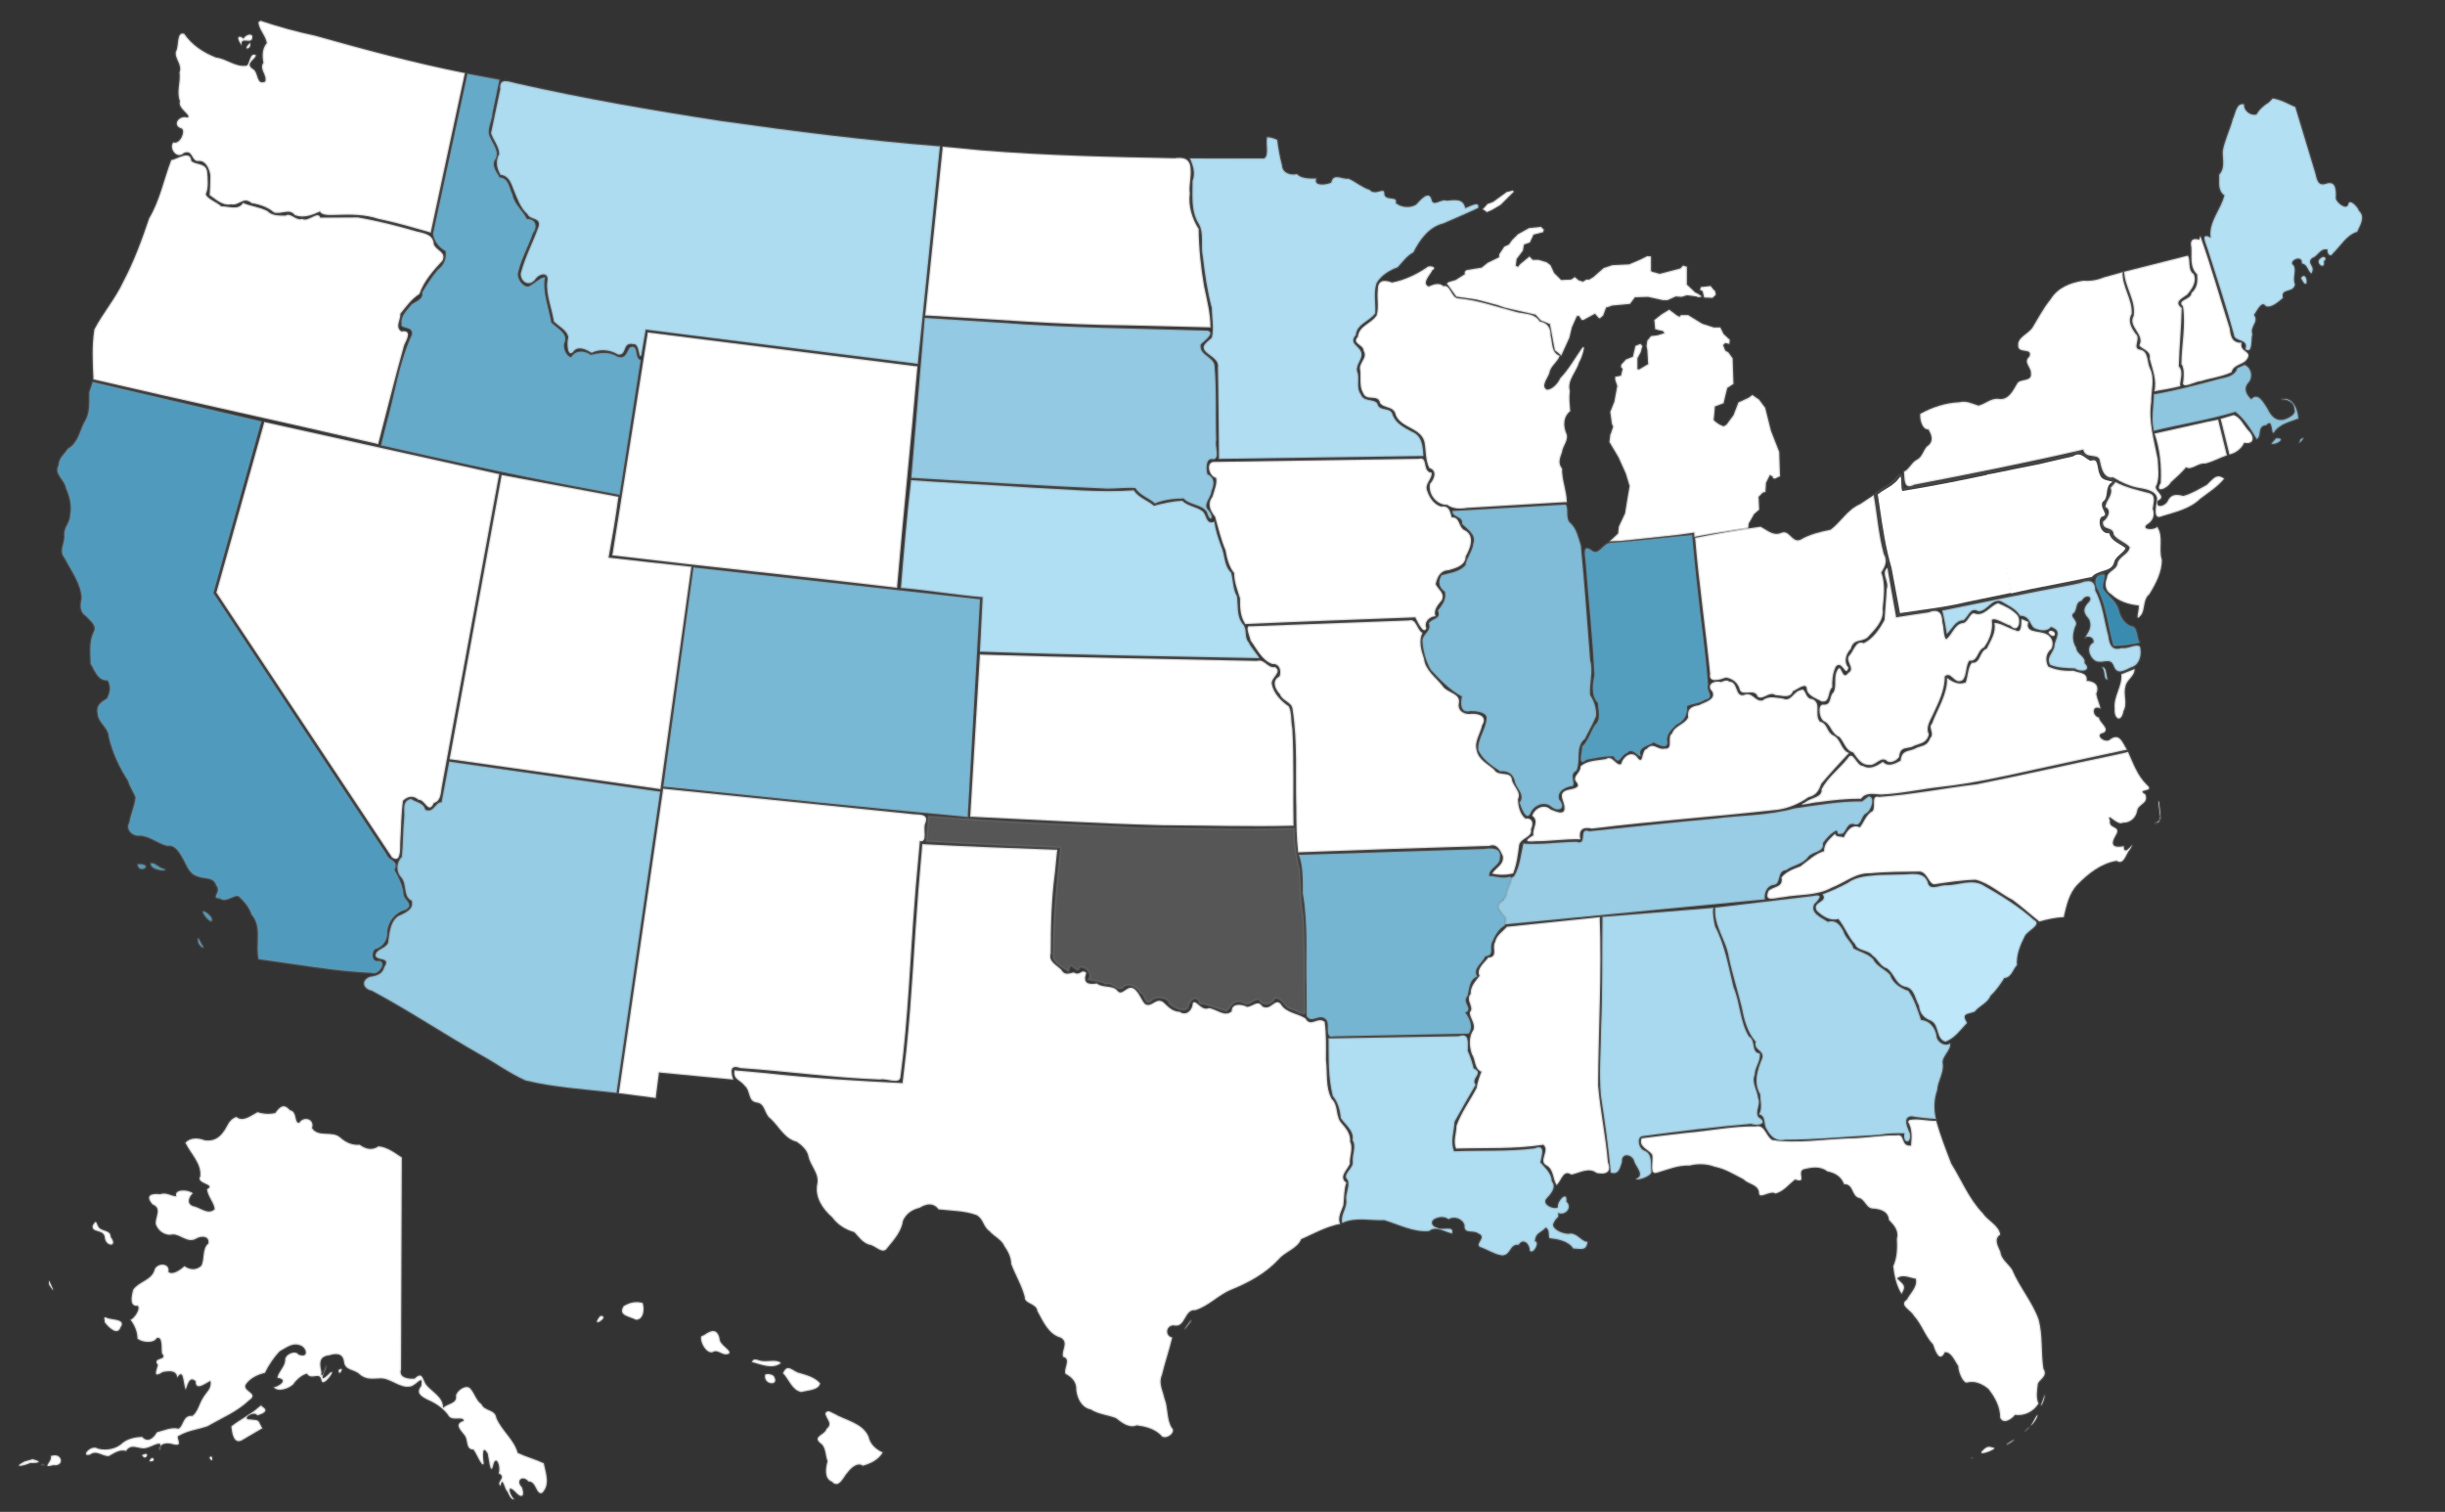 <?xml version="1.0" encoding="utf-8"?>
<!-- Generator: Adobe Illustrator 15.1.0, SVG Export Plug-In . SVG Version: 6.00 Build 0)  -->
<!DOCTYPE svg PUBLIC "-//W3C//DTD SVG 1.1//EN" "http://www.w3.org/Graphics/SVG/1.1/DTD/svg11.dtd">
<svg version="1.1" id="Layer_1" xmlns="http://www.w3.org/2000/svg" xmlns:xlink="http://www.w3.org/1999/xlink" x="0px" y="0px"
	 width="959px" height="593px" viewBox="0 0 959 593" enable-background="new 0 0 959 593" xml:space="preserve">
<rect x="0" y="0" width="959" height="593" fill="#333333" stroke="none"/>
<path id="jqvmap1_hi" fill="#FFFFFF" stroke="#818181" stroke-linecap="round" stroke-linejoin="round" stroke-opacity="0.25" d="
	M244.66,512.25c-2.48,3.8,2.23,4.04,4.74,5.38c3.06,0.16,3.51-4.28,2.66-6.56c-2.72-0.771-5.01-0.19-7.41,1.188L244.66,512.25z
	 M235.35,516.22c-4.02,5.11,3.64,0.48,0.63-0.09l-0.5,0.07l-0.14,0.02H235.35z M275.04,524.189c-0.62,2.091,1.91,6.729,4.39,6.199
	c2.41-1.46,3.73,1.73,6.48,0.562c1.23-1.48-3.77-3.2-3.7-6.08c-0.95-3.8-3.28-3.2-5.96-1.28c-0.41,0.2-0.81,0.4-1.22,0.6H275.04
	L275.04,524.189z M294.98,534.22c3.58,0.95,7.91,2.99,11.25,0.47c-1.05-1.63-5.062-0.59-7.102-0.858
	C297.69,533.84,295.59,532.2,294.98,534.22z M307.11,538.6c2.33,2.45,3.64,6.83,7.238,7.4c2.36-0.69,6.842-0.66,7.32-3.43
	c-2.09-2.512-5.77-3.352-8.88-4.29c-2.53-1.2-4.11-3.25-5.68,0.33L307.11,538.6L307.11,538.6z M300.05,539.6
	c-0.29,3.69,5.55,3.98,3.67,0.552C303.45,538.9,299.89,538.41,300.05,539.6z M323.71,554.29c0.271,2.45,3.18,3.93,0.47,6.15
	c-0.648,2.42-5.54,2.868-2.52,5.528c2.358,1.46,2.01,4.852,2.92,7.142c-0.72,2.688-1.43,6.778,1.72,8.06
	c2.8,2.95,4.5-1.93,6.19-3.68c1.27-1.69,3.85-4.102,5.938-2.59c3.04-0.812,6.302-2.42,7.78-5.222c-2.79-1.31-4.88-3.188-5.57-6.29
	c-2.398-5.329-8.948-6.26-13.579-8.979c-1.29-0.521-2.261-1.62-3.341-0.11L323.71,554.29z"/>
<path id="jqvmap1_ak" fill="#FFFFFF" stroke="#818181" stroke-linecap="round" stroke-linejoin="round" stroke-opacity="0.25" d="
	M107.84,436.56c-2.27,0.552-4.87,0.32-6.84-0.34c-2.41,1.222-5.63,4.03-8.25,1.88c-3.1,0.932-3.51,3.842-5.22,5.972
	c-1.82,2.52-4.21,3.648-7.31,3.14c-2.5-0.939-5.49-1.15-7.5,0.98c2.03,4.34,6.39,8.13,5.82,13.229c-1.85,2.94,6.31,2.99,2.68,5.021
	c0.15,2.8,3.07,5.68,2.91,7.88c-2.35,2.21-5.24-0.38-7.71-1.062c-3.24-0.64-2.73-3.35-0.82-5.22c-1.57-1.51-7.35-1.81-6.51,1.12
	c-2.01,0.04-3.81-1.66-6.27-0.771c-3.72-0.438-5.97,0.65-2.94,4.052c3.68,1.448,1.06,4.72,1.17,7.568
	c0.76,2.63,3.66,4.892,6.67,4.17c3.2-0.06,5.87,3.592,9.21,1.65c2.16-1.3,5.33-0.99,4.79,1.89c-2.53,2.07-1.36,6.13-2.78,8.75
	c-1.96,1.88-4.53,1.592-6.59,0.16c-1.52,1.37-4.7,3.682-6.28,2.22c0.72-3.71-4.77-3.63-5.51-0.608c-1.21,3.97-6.27,4.46-8.31,7.63
	c-0.7,2.42-1.55,6.7,1.74,6.3c1.26,1.11-1.2,4.8-2.77,5.521c1.62,2.188,2.65,4.59,2.72,7.34c1.71,1.55,6.35,1.979,7.5-0.16
	c2.45-0.95,1.79,4.1,2.08,5.97c2.47,2.95-4.02,1.28-1.61,4.562c-0.85,2.93-1.76,5.02,2,2.72c2.76-0.47,5.11-0.69,5.66,2.09
	c2.59-3.91,2.26,2.78,3.25,4.66c0.59-0.75,1.3-5.69,3.94-3.06c-0.17,4.52,5.33-0.45,5.78-0.04c0.54,2.92-1.63,4.238-2.86,6.408
	c-1.51,2.24-2.07,5.632-4.21,7.17c-3.87-0.42-3.37,4.102-5.5,5.021c-2.65-0.72-5.73,0.71-8.44,1.41c-1.35,2.41-3.61,4.2-5.78,1.81
	c-2.56,0.05-5.63,0.682-7.63,2.33c-2.48,2.43-6.32,3.11-9.66,2.29c-2.78-1.91-7.11,3.41-3.11,2.312c2.5-1.91,4.66,0.64,7.25,0.63
	c2.21-1.15,4.17-2.75,6.84-2.062c2.32-3.35,5.1-0.318,7.92-1.16c2.31-0.39,7.01-3.908,5.26,0.66c0.09-2.91,3.42-2.729,5.54-2.04
	c4.21,0.96,0.29-3.159,2.08-3.43c3.47-2.05,7.52-2.41,11.2-3.72c5.48-3.19,11.62-5.7,16.21-10.102c4.27-2.97-2.78-3.479-1.21-6.318
	c1.68-2.432,4.58-3.812,7.47-4.5c1.5-3.07,3.53-6.11,5.88-8.521c2.49-1.318,4.83-3.39,7.83-2.318c2.67,0.71,3.74,5.318-0.52,3.658
	c-1.27-1.88-5.56-0.09-5.25,2.41c-0.21,2.44-2.56,4.22-3.06,6.66c4.79,0.85,0.24,3.54-1.38,3.8c1.67,1.91,5.66,0.601,7.57-1.14
	c1.25-1.852,3.43-3.8,5.41-4.221c1.81,2.801,5.1-1.159,5.74,2.721c0.71,2.779,6.02-4.86,3.34-3.102c-3.03,3.11-3.78,2.86-1.94-1.238
	c1.43-4.852-1.76,6.17-1.45,0.81c-0.81-3.189-0.93-6.03,3.05-6.4c2.7-0.858,5.37-0.868,5.79,2.521c0.42,3.479,3.8,2.84,5.95,4.76
	c2.41,2.2,4.76,1.95,7.8,1.78c4.34-0.47,8.01,4.04,12.28,3.17c2.49-0.42,5.1-5.2,4.29-0.23c-2.26,2.83-0.02,4.12,2.5,5.41
	c3.13,1.352,5.87,3.142,7.94,5.852c1.31,3.02,6.05,0.278,6.18,2.43c-3.83,1.25-1.23,3.54,0.21,5.47c1.81,1.95,0.33,5.722,3.64,5.82
	c1.14,1.28,3.49,7.438,4.01,5.38c-0.35-2.32-0.7-7.86,1.61-3.76c0.37,1.42,1.04,8.7,2.07,4.74c1.07-4.882,3.18,0.18,2.22,2.93
	c3.33,1.688-1.23,3.33,0.69,4.88c0.69-3.24,1.31-0.36,2.16,1.56c1.05,1,1.54,3.94,3.13,3.722c-1.68-1.722-2.94-6.23,0.4-3
	c2.42,2.79,4.05,2.12,2.74-1.66c-2.65-2.66,0.28-4.96,2.58-2.29c3.12-0.05,2.84,5.21,5.28,4.53c3.31-3.17,1.5-7.87,0.69-11.7
	c-3.3-1.55-7.04-2.54-10.22-4.061c-1.5-5.33-6.29-8.689-8.4-13.771c-0.44-3.33-4.71-2.62-5.75-5.229
	c-2.32-1.721-2.7-4.399-4.56-6.351c-1.65-1.53-5.22,0.95-5.51,2.94c0.59,3.09-3.23,3.04-5.06,4.72c0.05-4.271-4.3-6.15-6.7-9.1
	c-1.33-1.99-1.32-5.36-4.45-2.342c-2.37,0.24-6.38-0.31-5.34-3.62c0.1-27.698,0.2-55.398,0.31-83.09
	c-2.75-1.88-5.88-4.17-9.15-4.398c-2.52,1.72-5.07,1.09-7.39-0.62c-2.72,0.229-5.12-0.65-7.7-2.891
	c-3.08-2.739-8.58,0.171-10.98-3.649c1.13-3.561-3.22-4.83-5-2.09c-2.09,0.26-0.65-4.312-3.64-4.932
	c-2.57-2.85-4.01-1.278-5.86,1.211L107.84,436.56z M36.38,480.63c-0.67,3.11,4.27,1.312,4.72,4.66c0.24,3.82,5.37,3.9,2.34-0.08
	c-0.1-3.22-3.92-1.83-5.06-4.43c-0.76-2.021-0.9-1.86-2-0.16V480.63z M19.22,503.79c2.57,4.06,1.45,1.37,0.13-1.28
	C18.99,502.52,19.35,503.51,19.22,503.79z M41.06,518.6c1.27,1.79,4.99,5.58,6.22,2.03c2.26-3.3-3.27-2.89-5.23-3.68
	C40.22,516.05,41.17,517.49,41.06,518.6L41.06,518.6z M132.78,537.38C132.84,540.59,135.59,535.4,132.78,537.38z M101.31,552.07
	c-3.2,2.91-7.24,4.67-10.56,7.38c0.22,2.75,0.99,7.64,4.67,5.148c2.5-1.438,4.98-2.898,7.45-4.368c-1.84-3.312-0.81-3.15-4.55-3.48
	c-4.15,0.09,1.06-3.729,2.64-1.62c3.74-1.04,3.95-2.358,1.5-3.66c0.7-1.079-1,0.61-1.16,0.591L101.31,552.07z M55.75,570.75
	C57.17,573.58,59.28,568.76,55.75,570.75z M19.97,571.09c0.53,2.46-4.04,4.84,1.05,3.59c4.2,0.472,3.46-4.35,0.01-3.84
	c-0.35,0.08-0.7,0.16-1.06,0.24V571.09z M82.16,571.78C83.73,574.69,83.47,569.75,82.16,571.78z M58.63,573.13
	C61.86,573.62,59.62,570.08,58.63,573.13z M9.63,573.22c-4.84,2.562-0.44,1.812,2.29,0.58c2.89,0.16,5.05-0.479,0.84-1.46
	C11.72,572.63,10.68,572.92,9.63,573.22z M16.88,574.6C18.16,574.811,14.65,574.01,16.88,574.6z"/>
<path id="jqvmap1_fl" fill="#FFFFFF" stroke="#818181" stroke-linecap="round" stroke-linejoin="round" stroke-opacity="0.25" d="
	M748.38,439.94c1.69,2.92,1.5,6.118,1.16,9.34c-4.12,0.54-2.15-4.69-5.56-3.99c-6.182-0.07-12.342,1.13-18.54,1.19
	c-10.092,0.288-20.37,2.14-30.33,0.64c-2.57-1.57-2.842-6.15-6.5-5.33c-9.12-0.12-18.182,1.79-27.262,2.55
	c-5.818,0.63-11.618,1.37-17.43,2.12c-1.42,3.25,2.6,4.37,4.062,6.34c0.8,2.28-1.562,8.42,2.188,7.102
	c4.11-1.2,8.08-2.932,12.48-2.722c3.34-0.818,6.63-0.729,9.89,0.45c4.09,0.8,7.77,3.09,11.41,4.98c1.77,1.938,5.5,1.87,5.97,5
	c-0.14,3.27,4.32-0.94,6.5,0.528c3.19-0.8,5.24-3.68,7.69-5.5c4.858,1.69,0.618-2.898,3.27-3.97c3.13-0.83,6.62-1.39,9.35,0.79
	c3.04,0.57,5.432,2,6.57,4.99c3.68,0.02,2.88,4.13,5.48,5.3c2.96,0.49,2.979,4.52,6.3,4.3c2.91,0.36,5.45,1.15,5.84,4.45
	c2.05,2.11,3.92,4.26,3.09,7.41c0.181,3.68,0.12,7.33-1.438,10.75c0.39,3.68,1.369,7.938,3.278,10.78
	c2.25-3.46,0.17-3.87-1.738-6.03c2.188-1.76,4.858-0.22,7.3,0.16c0.819,3.148-2.16,5.6-3.48,8.188c-3.3,2.21,1.65,4.09,2.73,6.301
	c3.108,3.341,4.35,7.939,7.529,11.261c0.779,2.29,2.511,7.47,4.631,3.09c2.54-0.24,3.88,3.438,5.278,5.41
	c-0.02,2.26,1.932,7.04,3.591,6.438c2.881-0.8,6.04,0.65,8.279,2.59c2.562,3.302,4.58,6.98,4.562,11.271
	c1.37,2.729,4.55,0.439,5.81-1.14c3.74,0.448,7.26-1.25,9.221-4.472c-1.011-2.358-0.569-4.83-0.319-7.17
	c-0.04-2.18,4.33-3.188,2.25-6.51c-0.98-6.33-0.19-12.96-1.87-19.25c-2.46-6.93-7.54-12.74-10.4-19.561
	c-1.51-2.409-4.239-3.92-4.62-7.039c-0.938-2.28-2.67-4.95-0.068-6.711c-0.392-3.561-4.86-5.42-6.841-8.409
	c-5.381-5.57-8.289-12.94-12.351-19.44c-2.149-5.529-4.29-11.069-5.91-16.779c-3.43,0.069-7.3-1.029-10.46-0.351l-0.34,0.37
	l-0.26,0.29L748.38,439.94z M801.29,549.16c-1.9,4.58,0.72,0.38,0.66-1.91C801.73,547.89,801.51,548.521,801.29,549.16z
	 M796.6,559.07c2.562-1.972,3.682-6.84,1.04-1.682C797.29,557.95,796.95,558.51,796.6,559.07z M794.35,561.29
	c1.46-1.22,2.04-2.07,0.182-0.18L794.35,561.29z M788.63,565.45c-5.229,3.688,4.03-2.142,0.33-0.19L788.63,565.45z M777.91,568.67
	c-3.41,3.16,5.71-0.32,4.1-0.81C780.21,567.3,779.45,567.15,777.91,568.67z M773.32,571.83
	C773.4,571.99,773.72,571.53,773.32,571.83z"/>
<path id="jqvmap1_nh" fill="#FFFFFF" stroke="#818181" stroke-linecap="round" stroke-linejoin="round" stroke-opacity="0.25" d="
	M862.56,94c-1.398-0.41-3.868-0.72-3.05,3c0.222,3.63-0.729,7.84,2.23,10.59c0.33,2.78,0.08,5.36-2.17,7.29
	c-0.19,2.83-5.98,2.58-3.352,5.32c1.16,7.35-0.56,15.03-0.62,22.51c1.2,1.95,0.98,4.39,0.762,6.75c-1.07,3.79,4.84-0.05,6.89,0.06
	c3.93-1.29,8.46-1.74,12.04-3.54c0.771-3.1,4.37-2.75,5.94-4.96c2.59-3.52-3.012-2.73-2-6.59c-3.83,0.01-4.271-2.46-4.66-5.62
	c-3.84-11.98-7.32-24.45-11.49-36.1c-0.18,0.43-0.35,0.85-0.53,1.28L862.56,94z"/>
<path id="jqvmap1_mi" fill="#FFFFFF" stroke="#818181" stroke-linecap="round" stroke-linejoin="round" stroke-opacity="0.25" d="
	M697.86,177.24l-3.23-8.25l-2.27-9.05l-2.42-3.23l-2.592-1.78l-1.608,1.13l-3.88,1.78l-1.94,5.01l-2.75,3.72l-1.13,0.64l-1.46-0.64
	c0,0-2.59-1.46-2.42-2.1c0.16-0.65,0.479-5.02,0.479-5.02l3.4-1.29l0.8-3.39l0.65-2.59l2.43-1.62l-0.33-10.02l-1.608-2.26
	l-1.302-0.81l-0.81-2.1l0.81-0.81l1.62,0.32l0.16-1.61l-2.42-2.27l-1.3-2.58h-2.58l-4.53-1.46l-5.5-3.39h-2.75l-0.64,0.64
	l-0.972-0.48l-3.068-2.27l-2.91,1.78l-2.91,2.27l0.32,3.55l0.97,0.33l2.1,0.48l0.49,0.81l-2.59,0.81l-2.59,0.32l-1.45,1.78
	l-0.32,2.1l0.32,1.62l0.32,5.49l-3.551,2.1l-0.649-0.16v-4.2l1.29-2.42l0.649-2.43l-0.811-0.81l-1.939,0.81l-0.971,4.2l-2.75,1.13
	l-1.779,1.94l-0.159,0.97l0.648,0.81l-0.648,2.59l-2.262,0.48v1.14l0.812,2.42l-1.13,6.14l-1.62,4.05l0.649,4.68l0.479,1.14
	l-0.811,2.42l-0.319,0.81l-0.32,2.75l3.55,5.98l2.91,6.46l1.46,4.85l-0.81,4.69l-0.971,5.98l-2.431,5.18l-0.319,2.75l-3.261,3.08
	l4.41-0.16l21.42-2.26l7.28-0.99l0.09,1.66l6.86-1.21l10.29-1.5l3.858-0.46l0.142-0.59l0.159-1.45l2.101-3.72l2-1.74l-0.22-5.05
	l1.59-1.6l1.09-0.34l0.229-3.56l1.529-3.03l1.05,0.61l0.171,0.64l0.801,0.16l1.938-0.97L697.86,177.24z M581.62,82.06l1.83-2.06
	l2.17-0.8l5.37-3.89l2.29-0.57l0.46,0.46l-5.15,5.14l-3.31,1.95l-2.062,0.91L581.62,82.06z M667.79,114.19l0.65,2.5l3.229,0.16
	l1.3-1.21c0,0-0.08-1.45-0.41-1.61c-0.318-0.17-1.608-1.86-1.608-1.86l-2.19,0.24l-1.608,0.16l-0.33,1.13L667.79,114.19z
	 M567.49,111.21l0.72-0.58l2.75-0.81l3.55-2.26v-0.97l0.65-0.65l5.979-0.97l2.432-1.94l4.358-2.1l0.16-1.29l1.94-2.91l1.778-0.81
	l1.29-1.78l2.271-2.26l4.359-2.42l4.689-0.49l1.13,1.13l-0.319,0.97l-3.721,0.97l-1.45,3.07l-2.27,0.81l-0.48,2.43l-2.43,3.23
	l-0.32,2.59l0.812,0.48l0.97-1.13l3.55-2.91l1.301,1.29h2.261l3.229,0.97l1.46,1.13l1.45,3.08l2.75,2.74l3.88-0.16l1.46-0.97
	l1.61,1.3l1.62,0.48l1.29-0.81h1.13l1.62-0.97l4.04-3.55l3.398-1.14l6.63-0.32l4.521-1.94l2.59-1.29l1.45,0.16v5.66l0.49,0.32
	l2.909,0.81l1.939-0.49l6.14-1.61l1.132-1.13l1.46,0.48v6.95l3.229,3.07l1.29,0.65l1.3,0.97l-1.3,0.32l-0.8-0.32l-3.72-0.48
	l-2.102,0.64l-2.27-0.16l-3.23,1.46h-1.78l-5.818-1.3l-5.17,0.16l-1.94,2.59l-6.95,0.65l-2.43,0.81l-1.13,3.07l-1.29,1.13
	l-0.49-0.16l-1.45-1.62l-4.528,2.43h-0.65l-1.13-1.62l-0.811,0.16l-1.939,4.37l-0.97,4.04l-3.182,7l-1.17-1.04l-1.37-1.03
	L607.9,127.1l-3.54-1.37l-2.052-2.28l-12.118-2.75l-2.86-1.03l-8.23-2.17l-7.89-1.14L567.49,111.21z"/>
<path id="jqvmap1_vt" fill="#FFFFFF" stroke="#818181" stroke-linecap="round" stroke-linejoin="round" stroke-opacity="0.25" d="
	M833.16,106.59c0.188,6,4.648,11.21,3.72,17.28c-2.479,4.23,4.521,7.29,2.22,11.58c0.9,1.59,4.66,1.96,4.062,5.25
	c1.08,4.21,2.858,8.34,1.84,12.76c3.35-0.51,7.06-1.17,10.13-1.97c-0.21-2.13,1.51-5.75-0.53-7.81c0.2-7.64,1.012-15.26,1.13-22.91
	c-3.25-2.41,0.32-3.79,2.12-5.18c1.96-2.28,3.9-5.07,2.602-8.1c-2.62-1.63-1.021-5.94-2.392-7.22c-8.3,2.1-16.59,4.21-24.89,6.31
	L833.16,106.59z"/>
<path id="jqvmap1_me" fill="#B4E0F4" stroke="#818181" stroke-linecap="round" stroke-linejoin="round" stroke-opacity="0.25" d="
	M889.88,40.22c-2.16,1.31-3.688,2.74-4.84,4.69c-2.29,0.6-4.99-1.37-4.88-3.94c-2.97-0.82-3.33,3.68-4.37,5.71
	c-1.09,4.29-3.271,8.39-3.97,12.69c-0.062,3.04,1,6.63-1.352,9.09c0.08,2.92-0.75,6.18,2,8.16c-1.37,5.7-6.229,10.36-5.409,16.56
	c-4.271-2.21-1.739,2.47-1.091,4.73c3.512,11.08,7.19,22.16,10.25,33.35c0.21,3.01,5.812,1.35,4.53,5.7c2.9,2,2.061-3.92,2.66-5.87
	c-1.01-3.29,2.7-4.63,0.66-7.62c0.938-1.05,2.92-5.9,4.608-3.46c2.03,1.03,5.28-1.89,6.74-3.19c-0.979-4.02,4.21-1.75,4.73-5.32
	c-1.11-2.61,0.738-5.45-0.57-7.44c-2.42-1.59,3.53-4.63,3.31-0.78c2.271,0.48,2.15,2.8,3.66,3.93c1.94-2.82-2.149-3.81,0.351-6.03
	c2.431-0.81,3.101-3.96,6-3.31c-0.171,1.46,1.029,3.34,2.261,1.38c2.938-2.9,5.239-7.08,9.37-8.34c1.17-2.61,3.34-5.74,0.71-8.24
	c-0.552-1.64-3.682-4.84-4.15-2.58c-0.75,2.6-4.66-0.65-4.92-2.22c0.1-2.8,0.29-7.17-3.8-5.81c-3.96,1.36-3.642-3.04-4.69-5.61
	c-2.46-8.15-4.93-16.3-7.398-24.45c-2.86-1.25-5.71-2.92-8.812-3.38c-0.528,0.53-1.06,1.06-1.59,1.59L889.88,40.22L889.88,40.22z
	 M910.35,101.22c-2.81,1.7,1.87,5.16,1.131,1.22C912.96,101.54,911.61,100.04,910.35,101.22z M902.54,109.03
	C905.7,115.7,905.17,105.44,902.54,109.03z"/>
<path id="jqvmap1_ri" fill="#FFFFFF" stroke="#818181" stroke-linecap="round" stroke-linejoin="round" stroke-opacity="0.25" d="
	M871,164.28c1.15,4.66,2.29,9.31,3.44,13.97c2.56-0.49,4.658-2.29,5.84-4.56c4.17,0.76,4-2.64,1.51-4.97
	c-1.79-1.94-3.16-5.31-5.74-5.92C874.37,163.29,872.68,163.79,871,164.28L871,164.28z"/>
<path id="jqvmap1_ny" fill="#FFFFFF" stroke="#818181" stroke-linecap="round" stroke-linejoin="round" stroke-opacity="0.25" d="
	M825.56,108.66c-2.698,1.12-5.448,1.68-8.328,1.43c-5.07,0.72-10.172,2.73-12.922,7.31c-2.84,3.43-4.89,7.49-7.18,11.2
	c-1.648,2.36-5.82,3.73-5.55,6.84c-0.17,3.56,5.77,0.73,4.43,4.38c-2.688,2.3,0.8,4.23,0.562,6.59c0.5,3.47-4.262,1.99-5.36,4
	c-1.62,2.71-3.35,6.62-7.22,6.05c-3.04-0.43-5.352,2.05-7.98,2.63c-2.5-0.75-4.698-2.05-7.59-1.31
	c-5.31,0.21-10.62,1.98-15.229,4.53c-0.29,1.77,0.608,6.25,3.17,6.14c1.55,2.48,2.09,4.96-0.63,6.72
	c-1.512,1.76-1.802,4.25-4.16,5.3c-1.932,1.14-2.682,3.51-4.8,4.54c0.328,3.07-0.222,7.29,4.078,5.12
	c22.142-4.26,44.262-8.68,66.23-13.74c0.979,3.85,5.67,1.32,6.44,4c0.64,2.93,1.358,7.4,5.328,6.88c3.142,1.9,6.9,3.68,10.69,4.22
	c2.71,0.47,7.18,1.43,6.44,5.06c-0.33,1.97-1.62,7.56,1.97,5.93c5.3-1.65,10.96-2.84,15.06-6.85c3.23-2.49,6.761-4.64,9.352-7.86
	c-2.99-2.44-4.65,0.46-6.812,2.42c-2.91,1.56-6.01,3.51-9.16,4.32c-2.6-0.63-4.829-0.86-6.18,2.07c-1.03,2.04-4.86,2.98-3.979-0.15
	c4.26-1.87-2.171-3.97-0.33-6.21c1.188-3.13,0.56-6.87,0.42-10.21c-1.432-7.38-3.69-14.76-2.54-22.36
	c-0.08-4.46,1.55-8.97-0.51-13.21c-1.222-2.56-0.472-6.83-4.052-7.34c-2.989-0.66,0.75-4.31-1.568-6.2
	c-1.7-2.43-3.17-4.91-1.54-7.81c0.38-5.77-3.83-10.57-3.551-16.35c-2.319,0.65-4.649,1.29-6.971,1.94L825.56,108.66z"/>
<path id="jqvmap1_nj" fill="#FFFFFF" stroke="#818181" stroke-linecap="round" stroke-linejoin="round" stroke-opacity="0.25" d="
	M827.84,191.34c1.03,2.99-1.82,4.8-2.06,7.47c2.858,1.63,0.489,4.87-0.92,5.73c-0.41,3.86,4.01,1.68,4.159,5.14
	c1.369,2.19,4.721,3.02,6.261,4.94c-0.15,2.61-3.852,3.5-4.69,6.06c-0.26,3.07-4.09,3.19-4.18,5.96c-0.99,2.38-0.74,5.09,1.7,6.47
	c2.85,2.76,6.858,3.99,10.729,4.38c0.48,1.55-1.84,7.18,1.102,3.59c1.5-2.42,0.59-5.95,3.108-8.01c2.5-4.08,5.03-8.84,4.88-13.61
	c-1.35-4.07,0.802-9.01-1.81-12.82c-1.102,1.32-6.17,1.23-4.13-0.8c2.39-1.39,3.37-3.62,2.39-6.31c0.21-2.31,1.58-5.42-1.688-6.19
	c-4.352-1.15-8.82-2.13-12.882-4.26c-0.658,0.75-1.31,1.5-1.97,2.25L827.84,191.34L827.84,191.34z"/>
<path id="jqvmap1_de" fill="#398BB0" stroke="#818181" stroke-linecap="round" stroke-linejoin="round" stroke-opacity="0.25" d="
	M824.88,225.34c-3.72,0.25-3.47,3.52-1.91,6.13c3.352,6.89,3.86,14.58,6.03,21.81c3.45,0.11,6.811-0.49,10.16-1.25
	c-1.2-2.17-0.68-6.38-3.32-6.38c-2.898-1.2-4.17-3.69-4.898-6.58c-0.91-3.11-3.62-4.96-5.48-7.35c-1.85-1.82,0.94-5.5-0.26-6.47
	l-0.33,0.09H824.88L824.88,225.34z"/>
<path id="jqvmap1_md" fill="#B1DEF2" stroke="#818181" stroke-linecap="round" stroke-linejoin="round" stroke-opacity="0.25" d="
	M813.59,229.19c-17.31,3.18-34.529,6.83-51.779,10.28c0.739,3.02,1.311,6.08,1.779,9.16c2.142-1.9,3.29-5.35,6.59-5.34
	c2.142-1.85,2.67-5.25,5.771-3.55c3.46,0.18,5.43-5.35,9.01-3.85c2.63,1.63,5.66,2.79,7.34,5.59c4.19,0.11,3.682,3.73,5.74,4.96
	c2.73,1.11,5.021,1.18,6.38-0.53c4.29,1.38,2.24,3.74,1.44,6.9c0.09,2.97-3.7,4.92-1.66,7.97c3.1,1.31,6.4,1.2,9.63,1.4
	c2.17,1.58,6.83,1.03,3.79-2.1c0.41-2.74-3.08-3.35-3.32-6.04c-1.698-2.67-1.42-5.47-0.358-8.32c1.68-2.42-2.83-3.82-0.4-5.41
	c1.25-1.53,0.43-4.16,2.98-4.7c1.619-3.02,5.1-1.45,2.35,1.02c-2.54,2.98-0.81,4.5,0.57,6.3c1.408,3.55-0.682,5.07-1.53,7.31
	c-0.22-0.81,3.62-1.01,3.22,1.79c-3.148,1.64-1.45,6.12,1.09,7.31c2.98,0.99,5.58-1.8,6.98,2.14c1.5,3.75,4.92,0.81,7.41-0.02
	c2.738-1.21,3.47-4.93,2.778-7.7c-1.13-1.58-4.818,0.92-7.13,0.4c-3.858,1.26-4.898-1.25-5.278-4.64
	c-1.682-5.97-2.142-12.33-5.16-17.9c-0.04-4.32-2.71-4.2-6.07-2.91c-0.729,0.16-1.45,0.31-2.18,0.47L813.59,229.19z M824.53,261.78
	c1.318,0.99,0.59,4.97,2.06,4.63C826.11,265.1,826.23,261.42,824.53,261.78z"/>
<path id="jqvmap1_va" fill="#FFFFFF" stroke="#818181" stroke-linecap="round" stroke-linejoin="round" stroke-opacity="0.25" d="
	M792.88,242.88c-0.16,1.46,0.24,5.89-2.398,4.29c-2.58-0.67-6.422-3.2-8.23-2.73c0.7,3.72-1.46,6.77-2.99,9.94
	c-3.05,1.14-2.29,5.83-5.84,5.58c-1.62,1.74-1.47,5.31-2.45,7.73c-3.09,1.14-5.37-0.48-7.279-1.75
	c0.109,6.5-3.721,11.95-5.909,17.84c-1.69,1.73,1.188,3.8-0.74,5.77c-1.35,3.56-3.79,2.72-6.19,4.19
	c-2.72,1.1-4.898,0.5-5.398,4.609c-2.07,1.141-4.83,2.631-6.91,0.471c-2.38,1.51-5.021,3.209-7.81,1.6
	c-2.69-0.01-3.9-6.55-6.07-2.939c-3.271,4.09-7.891,7.479-10.21,12.09c0.43,3.25-4.46,3.32-6.42,5.15
	c-4.271,1.949,3.62-0.111,5.159-0.07c5.561-0.791,11.141-1.371,16.761-1.359c1.95-2.648,4.979-1.811,7.77-1.648
	c7.86-0.32,15.65-2.121,23.48-2.99c12.85-1.4,25.438-4.271,38.04-7.051c11.648-2.521,23.3-5.03,34.96-7.55
	c-1.641-2.66-2.75-6.67-6.42-4.14c-1.99,2.03-6.61-1.82-2.7-2.48c2.65-1.62-1.75-4.07-1.8-5.97c-2.73-0.62-2.88-5.12,0.54-3.6
	c-0.17-1.37-1.24-3.62-1.62-5.68c1.47-3.51-0.84-4.97-3.72-5.16c0.31-3.42-2.9-2.93-5.222-3.97c-3.33,0.21-7.06-0.25-9.91-1.66
	c-1.22-2.41-0.908-5.12,1.25-6.88c1.392-2.83-0.278-5.7-3.3-6.27c-2.648-0.83-6.97-0.29-5.729-4.3
	C794.74,243.64,793.521,242.88,792.88,242.88L792.88,242.88z M832.04,264.47c0.44,4.71-3.15,8.7-2.62,13.48
	c-0.34,4.11,2.64,5.72,3.48,0.92c1.71-3.04-0.23-6.47,0.8-9.73c0.398-2.53,3.66-3.88,3.52-6.73c-1.729,0.69-3.46,1.38-5.188,2.06
	H832.04z"/>
<path id="jqvmap1_wv" fill="#FFFFFF" stroke="#818181" stroke-linecap="round" stroke-linejoin="round" stroke-opacity="0.25" d="
	M739.75,223.25c-1.6,2.23,1.3,5.02,0.25,7.75c-0.18,4.04-0.63,8.11-0.84,12.13c-1.94,3.58-4.43,7.35-8.16,9.13
	c-3.15-1.33-3.92,3.25-5.76,4.98c-1.562,2.28,2.64,4.93-0.3,6.69c-2.57,3.58-2.602-4.8-4.46-0.71c-1.32,2.59,0.02,6.02-1.352,8.33
	c-1.82,1.54-0.53,5.19-4.16,4.81c-2.229,0.13-1.45,6.19,1,6.81c2.24,1.47,2.49,4.74,5.5,5.92c1.92,1.96,2.28,5.18,5.392,6.05
	c1.64,2.19,3.068,4.959,6.25,4.879c2.63,0.5,4.77-3.859,7.22-1.351c1.49,0.812,3.93-0.569,4.58-1.83c0.43-4.57,3.42-2.71,6.03-4.39
	c2.39-0.94,4.818-0.98,5.619-4.44c-1.261-2.59,0.301-5,1.561-7.64c2.229-4.81,4.72-9.61,4.67-15.05c2.65-2.31,3.72,3.56,7.05,1.41
	c1.641-1.77,1.12-5.67,2.602-7.59c3.47,0.39,2.97-3.96,5.76-5.21c2.29-3.11,3.52-6.8,3.06-10.7c1.062-1.29,5.102,1.62,7.23,2.15
	c3.3,3.35,4.34-1.98,2.85-4.05c-2-2.28-5.12-3.7-7.62-4.75c-3.31,0.98-5.438,5.47-9.38,3.97c-1.858-0.23-2.38,3.98-4.858,3.88
	c-2.892,0.71-3.79,4.38-6.03,6.22c-1.102-0.06-0.99-4.82-1.62-6.64c-0.01-3.93-1.771-5.3-5.48-3.82
	c-4.21,0.6-8.408,1.23-12.608,1.91c-1.17-6.45-2.29-12.92-3.44-19.38l-0.35,0.35l-0.182,0.18L739.75,223.25L739.75,223.25z"/>
<path id="jqvmap1_oh" fill="#FFFFFF" stroke="#818181" stroke-linecap="round" stroke-linejoin="round" stroke-opacity="0.25" d="
	M729.5,197.78c-4.85,2.06-7.38,6.9-11.47,9.97c-4.08,0.86-8.09,1.75-11.72,3.88c-3.41,1.61-4.392-4.09-7.672-2.63
	c-3.13,1.35-5.488-1.1-8.108-2.41c-8.602,1.15-17.15,2.64-25.66,4.38c1.45,17.83,4.12,35.53,5.87,53.33
	c-0.69,3.82,4.06,2.26,6.229,1.48c2.74,0.41,4.83,2.16,5.48,4.94c1.26,2.48,5.82-0.87,6.96,2.54c2.188,1.53,4.46-2.33,7.03-0.58
	c2.52,0.04,5.619,1.51,6.84-1.56c1.49-0.55,5.37-3.85,5.41-0.71c0.38,2.53,3.818,3.57,5.77,4.7c3.53,0.63,2.32-3.91,4.21-5.51
	c-0.108-2.74,0.21-5.73,1.392-8.13c2.528-2.81,3.8,4.53,4.979,0.39c-2.02-2.27-0.99-5.41,0.93-7.41c1.07-4.06,4.052-2.41,6.5-4.39
	c2.932-3.16,6.592-6.57,5.972-11.27c0.438-4.71,1.18-9.75-0.53-14.23c1.47-2.48,2.58-4.29,0.96-7.33
	c-2.04-7.53-2.56-15.37-3.93-23.04C733.13,195.39,731.311,196.59,729.5,197.78L729.5,197.78z"/>
<path id="jqvmap1_in" fill="#539DBE" stroke="#818181" stroke-linecap="round" stroke-linejoin="round" stroke-opacity="0.25" d="
	M658.66,210.31c-9.12,0.93-18.352,1.98-27.41,2.68c-2.6,0.39-4.21,5.08-6.89,2.98c-3.83-2.84-2.642,1.83-2.41,4.45
	c1.1,14.81,2.729,29.61,3.438,44.42c-0.76,3.69-1.39,7.89,1.36,10.91c0.1,2.99,1.4,6.28-1.14,8.65c-1.83,2.73-2.552,6.09-5.021,8.42
	c0.09,2.08-2.02,8.2,1.63,5.161c3.49-0.601,7.25-1.529,10.69-1.339c2.358,4.08,2.67-0.62,5.26-1.29c2.03-2.62,4.78,2.049,5.34,1.04
	c-1.26-3.41,3.05-3.77,5.102-5.22c1.09,0.63,6.05,3.38,5.3-0.64c-0.46-2.47,2.02-4.71,3.648-6.34c3.11-1.39,4.33-3.9,4.16-7.23
	c1.83-1,4.932-1.01,6.97-2.47c4.23-1.03,0.262-3.48,1.222-5.92c-0.83-12.56-2.8-25.13-4.08-37.69
	c-0.852-6.99-1.44-14.01-2.142-21.02c-1.68,0.16-3.35,0.31-5.028,0.47L658.66,210.31L658.66,210.31z"/>
<path id="jqvmap1_il" fill="#80BCD7" stroke="#818181" stroke-linecap="round" stroke-linejoin="round" stroke-opacity="0.25" d="
	M569.75,200.44c-0.29,2.58,4.2,1.83,3.73,5.07c2.068,2.09,5.71,4.21,4.38,7.77c-0.312,3.04-2.61,5.44-3.08,8.4
	c-2.38,2.71-6.062,2.98-9.312,3.94c-1.608,2.47-1.05,4.91,1.28,6.47c0.63,3.25-1.08,5.07-2.74,7.38c1.41,3.63-2.39,2.86-3.56,5.02
	c1.08,3.12-2.11,3.8-2.53,6.64c0.19,3.95,1.33,8.21,3.28,11.58c3.68,3.96,7.38,7.9,12.21,10.47c-0.61,2.88-0.642,6.7,3.43,5.71
	c2.05,0,6.181,0.38,6.26,2.68c-0.188,4.39-3.6,8.24-3.278,12.53c1.6,3.83,5.33,6.259,8.59,8.419c3.37-0.289,5.359,1.271,5.9,4.601
	c1.01,2.64,3.84,4.729,1.729,7.67c0.55,1.74,2.58,7.7,4.311,4.05c1.211-2.98,5.409-4.779,8.069-2.46c3.101,2.46,5.94,0.47,3.13-2.8
	c-0.979-3.391,2.61-4.96,5.37-5.33c1.01-1.55-1.6-4.46,1.4-5.97c1.8-3.97-0.562-9.39,3.318-12.49c1.432-2.97,3.23-5.97,4.4-8.97
	c0.13-3-0.7-5.7-2.34-8.16c-0.45-4.59,1.31-9.09,0.02-13.65c-1.158-15-2.22-30.05-3.67-45.01c-1.02-3.1-1.608-6.46-4.04-8.77
	c-2.27-1.83-0.51-5.93-1.97-7.32c-14.76,0.83-29.52,1.67-44.28,2.5L569.75,200.44z"/>
<path id="jqvmap1_ct" fill="#FFFFFF" stroke="#818181" stroke-linecap="round" stroke-linejoin="round" stroke-opacity="0.25" d="
	M865.78,165.41c-6.91,1.54-13.812,3.08-20.72,4.63c2.17,6.2,2.738,12.83,2.438,19.34c-2.62,4.3,2.61,2.38,3.97-0.21
	c2.092-1.89,4.19-3.71,5.99-5.88c2.061,1.35,4.78-1.86,7.44-1.46c2.979-0.68,5.688-2.24,8.56-3.26c-1.15-4.67-2.29-9.33-3.439-14
	c-1.421,0.28-2.829,0.56-4.25,0.84H865.78L865.78,165.41z"/>
<path id="jqvmap1_wi" fill="#FFFFFF" stroke="#818181" stroke-linecap="round" stroke-linejoin="round" stroke-opacity="0.25" d="
	M559.53,104.97c-4.062,2.75-8.71,4.92-13.53,5.84c-2.88-1.08-5.54-1.12-5.57,2.68c-0.479,3.34,0.512,7.03-0.47,10.17
	c-2.02,3.26-6.91,4.03-7.36,8.38c-2.63,2.78,2.211,3.06,2.23,5.53c1.79,2.9-2.13,4.74-1.33,7.65c0.29,2.93-0.4,6.49,1.14,8.93
	c1.33,3.48,5.88,0.21,6.642,3.93c1.56,2.26,5.47,1.03,6.188,4.78c2.15,5.1,9.7,4.85,11.21,10.39c0.682,3.38,0.352,7.34,1.94,10.32
	c3.26,1.05,1.94,4.34,0.25,6.21c-0.79,3.96,2.53,8.34,6.75,8.25c2.28,1.6,4.86,1.65,7.83,1.19c13.03-0.77,26.07-1.53,39.1-2.3
	c-0.02-4.45-1.979-8.61-1.858-13.13c-1.7-2.04-0.86-4.17-0.04-6.39c0.318-2.84,3.068-4.93,1.51-7.87
	c-1.05-2.94-0.88-6.21,1.729-8.27c-0.198-2.83-0.5-5.03-0.158-7.93c-1.142-4.2,2.64-7.5,3.688-11.36c0.92-1.13,3.15-8.34,0.73-4.93
	c-2.65,3.81-4.99,8.01-8.182,11.29c-0.858,2.06-3.21,4.55-5.21,4.5c-2.568-1.26,0.28-4.49,0.9-6.41c0.47-2.94,3.2-4.25,4.09-6.85
	c-3.31-1.29-2.77-5.03-3.54-7.92c0.021-3.09-1.229-5.08-4.29-5.57c-2.14-3.67-7.04-2.78-10.59-4.12
	c-7.13-1.87-14.21-4.39-21.67-4.99c-2.479-0.54-2.84-5.51-5.51-4.729c-1.71-1.54-3.852-0.7-5.82,0.13c-2.8-1.32,0.68-4.59,1.5-6.38
	c2.18-1.34-1.53-2.14-2.31-1L559.53,104.97z"/>
<path id="jqvmap1_nc" fill="#FFFFFF" stroke="#818181" stroke-linecap="round" stroke-linejoin="round" stroke-opacity="0.25" d="
	M830.06,295.97c-18.3,3.799-36.528,8-54.858,11.65c-12.74,1.51-25.38,4.069-38.182,4.94c-3.318-0.82-1.17,3.719-2.5,5.528
	c-2.618,1.341-3.488,4.591-5.028,6.382c-3.24-1.361-5.07,1.459-6.34,3.969c-1.092-0.569-2.961,0.031-3.41-1.41
	c-2.021,1.961-4.37,3.729-4.312,6.811c-3.659,1.1-6.31,3.82-9.278,5.96c-2.642,0.94-5.762,2.16-7.4,4.351
	c0.729,4.061-2.979,3.301-5.1,5.289c-1.98,4.69,2.738,2.66,5.58,2.5c6.408-1.188,13.318-0.488,19.18-3.729
	c5.04-1.898,9.41-5.898,15.06-5.67c6.5-0.641,13.15-0.602,19.62-0.689c2.99,0.529,3.36,4.791,5.58,5.01
	c5.37-0.811,10.87-1.67,16.25-1.789c5.38,1.359,9.61,5.449,14.521,7.93c3.59,2.641,6.93,5.66,10.43,8.439
	c3.149-0.859,6.32-1.58,9.59-1.721c1.061-4.55,2.04-9.289,5.391-12.779c4.199-4.271,9.229-8.289,15.329-9.289
	c2.91,1.949,3.69-2.9,5.271-4.53c2.72-5-2.44,3.909-2.46-1.22c-3.87,0.699-5.43-0.26-3.29-4c2.77-4.25-2.73-2.51-2.12-6.021
	c-1.42-3.76,2.84,2.189,5.061,0.811c2.811,0.121,5.101-1.869,5.591-4.601c0.449-2.899,4.59-2.698,3.278-6.479
	c-4.02-2.43,4.25-0.659,0.4-3.93c-3.52-3.439-5.24-8.33-7.229-12.761c-1.539,0.35-3.079,0.71-4.631,1.06L830.06,295.97z
	 M847.19,319.689c1.55,2.609-4.642,4.261-0.521,2.689c1.38-1.92,0.21-5.22,0.24-7.62c-0.74-2.05,0.37,4.57,0.28,4.94L847.19,319.689
	L847.19,319.689z"/>
<path id="jqvmap1_dc" fill="#FFFFFF" stroke="#818181" stroke-linecap="round" stroke-linejoin="round" stroke-opacity="0.25" d="
	M803.44,248.16c2.67,3.43,3.85-1.02,0.55-0.75l-0.29,0.4l-0.25,0.35H803.44z"/>
<path id="jqvmap1_ma" fill="#8EC6DF" stroke="#818181" stroke-linecap="round" stroke-linejoin="round" stroke-opacity="0.25" d="
	M877.59,144.41c-1.04,3.1-4.01,3.5-6.79,4.13c-8.62,2.32-17.17,4.6-25.96,6.12c-0.108,4.77-1.17,9.59-0.03,14.31
	c10.66-2.6,21.54-4.29,32-7.44c3.57,2.81,6.012,6.73,8.28,10.59c2.13-0.78,0.01-5.15,3.771-5.38c2.93-3.28,1.83,4.78,3.17,2.62
	c2.13-3.09,6.1-3.9,9.41-5.21c-0.11-3.41-2.211-8.55-6.382-7.53c1.642-0.1,4.892,0.87,4.91,3.82c0.852,2.24-2.55,3.71-4.35,4.24
	c-3.37,0.51-4.99-1.76-6.32-4.47c-1.38-2.05-3.58-6.56-6.3-3.6c-1.89-1.72-3.13-4.04-1.33-6.3c2.3-2.34,1.23-6.2-1.28-7.16
	c-0.93,0.41-1.858,0.82-2.79,1.24L877.59,144.41z M902.25,172.69c-1.6,2.76,3.05-2.44,0.08-0.32L902.25,172.69z M890.97,173.97
	c1.59,0.78,6.09-2.26,1.78-2.03C892.16,172.62,891.56,173.29,890.97,173.97z"/>
<path id="jqvmap1_tn" fill="#99CDE5" stroke="#818181" stroke-linecap="round" stroke-linejoin="round" stroke-opacity="0.25" d="
	M730.41,314.34c-8.87-0.109-17.76,1.5-26.57,2.73c-10.24,2.859-20.99,2.66-31.479,4.02c-16.342,1.45-32.65,3.29-48.96,4.95
	c-4.57-1.71-0.432,5.739-5.062,4.14c-6.97,0.062-13.87,1.23-20.84,0.711c-0.95,4.26-1.37,9.039-3.6,12.76
	c-3.45,1.82-4.012,5.811-4.432,9.33c-3.1,1.101-4.68,2.609-2.53,5.59c-1.75,3.9-0.578,5.24,3.512,3.979
	c33.909-3.26,67.83-6.53,101.738-9.79c-0.229-2.539,0.722-5.31,3.53-5.689c3.11-0.399,0.99-5.409,4.88-5.811
	c2.771-2.02,6.49-2.189,8.62-5.18c1.761-2.26,6.312-1.641,5.78-5.38c1.19-1.771,3.1-3.841,5.03-4.851
	c1.04-0.391,0.279,1.779,1.72,1.189c2.38,0.561,2.2-4.359,5.22-3.859c3.3,1.271,2.682-2.921,4.96-4.181
	c2.052-0.938,3.812-6.681,0.92-6.59c-0.81,0.64-1.63,1.271-2.438,1.909V314.34L730.41,314.34z"/>
<path id="jqvmap1_ar" fill="#75B5D1" stroke="#818181" stroke-linecap="round" stroke-linejoin="round" stroke-opacity="0.25" d="
	M509.47,335.311c1.73,4.899,1.5,10.021,1.53,15.119c2.15,12.211,1.13,24.641,1.47,36.971c0.021,3.709,0.04,7.42,0.062,11.131
	c2.06,3.2,5.05-1.45,7.688,1.47c1.53,1.76-0.88,7.54,2.97,6.49c17.61-0.36,35.23-0.722,52.842-1.08c1.97-2.602,0.408-5.9-1.28-8.22
	c3.3-1.61-1.59-3.961,0.84-6.53c0.75-2.771,0.62-6.341,3.78-7.688c-1.88-3.07,2.08-5.24,3.188-7.882c3.771-0.38,1.58-3.3,2.642-5.42
	c1.12-2.67,2.56-5.278,4.85-6.58c1.2-4.118,0.21-2.67-1.53-5.608c-2.76-3.32,1.95-3.961,2.36-6.84c-0.05-1.94,3.311-6.69,1.22-6.75
	c-2.648,0.85-5.34-0.182-8.02-0.33c-0.09-3.381,4.398-3.881,4.22-7.301c0.58-3.869-3.58-3.681-6.34-3.261
	c-24.17,0.771-48.34,1.54-72.5,2.312h0.009V335.311z"/>
<path id="jqvmap1_mo" fill="#FFFFFF" stroke="#818181" stroke-linecap="round" stroke-linejoin="round" stroke-opacity="0.25" d="
	M490.44,245.63c-2.392-0.46-0.19,4.05,0.068,5.6c2.45,3.32,4.51,7.86,8.55,9.22c2.812-0.24,3.61,2.67,2.79,4.84
	c-3.22,1.64-1.72,5.03,0.19,7.07c0.9,2.55,4.61,3.05,4.89,5.61c2.102,12.97,1.12,26.139,1.512,39.219
	c0,5.721,0.078,11.439,0.72,17.131c24.99-0.94,49.979-1.801,74.97-2.51c3.021-1.121,4.352,1.719,5.312,3.979
	c0.52,3.479-2.86,4.46-4.142,6.859c2.37,0.641,5.57,0.649,8.21-0.08c1.46-3.59,1.87-7.449,2.38-11.221
	c0.842-2.83,5.271-2.89,4.61-6.029c1.37-2.939,0.14-4.6-2.22-4.279c-2.15-1.811-2.84-5.03-2.86-7.602
	c1.45-2.84-2.08-5.068-2.438-7.89c-0.66-3.239-5.342-0.87-6.892-3.659c-2.64-2.341-6.24-3.939-6.91-7.761
	c-0.938-3.21,1.521-6.47,2.17-9.64c2.2-3.53-1.34-4.7-4.33-4.5c-2.658,0.39-5.34-1.15-4.81-4.1c0.86-4.07-4.71-4.05-6.43-6.93
	c-2.7-3.4-6.72-6.05-7.25-10.67c-1.102-3.16-2.12-6.86-0.62-10.06c-2.3-1.34-2.28-5.77-5.37-4.89c-20.69,0.77-41.38,1.53-62.06,2.3
	L490.44,245.63z"/>
<path id="jqvmap1_ga" fill="#A8D8ED" stroke="#818181" stroke-linecap="round" stroke-linejoin="round" stroke-opacity="0.25" d="
	M672.78,356c-0.74,7.061,4.28,12.689,5.29,19.4c1.358,6.57,3.438,12.959,5.028,19.438c0.94,4.88,2.17,9.95,5.53,13.75
	c-0.85,3.5,3.37,3.17,2.59,6.44c-1.89,4.449-3.568,9.648-0.84,14.13c0.05,2.63,0.94,5.398-0.38,7.88c2.95,0.939,1.45,4.01,3.07,6.01
	c1.35,2.67,3.68,4.75,6.83,4c12.35-0.01,24.688-1.31,37.028-1.92c3.32-0.58,6.67-0.74,10.04-0.59c-0.778,4.24,3.04,4.15,2.091-0.09
	c-0.899-2.142-2.939-6.23,0.591-6.62c3.198,0.5,6.42,0.91,9.659,1.02c-0.841-3.8-0.801-7.568,0.5-11.27
	c0.199-3.54,2.619-6.73,2.211-10.21c-0.722-2.93,3.26-5.26,2.85-8.05c-2.19,1.37-5.29-0.71-5.34-3.19
	c-0.562-3.12-2.71-5.83-6.03-6.06c-1.33-3.9-2.62-8.171-4.99-11.431c-3.12-1.07-6.13-2.99-7.17-6.291
	c-2.06-2.33-5.229-3.209-6.66-6.16c-2.08-2.198-5.238-2.83-7.659-4.188c-0.761-2.528-3.21-4.09-3.939-6.67
	c-1.36-2.63-2.97-4.649-6.15-3.771c-2.33-1.569-7.148-3.381-5.31-6.971c2.02-2.01,3.76-4.109-0.8-3.109
	c-12.682,1.511-25.37,3.011-38.051,4.521L672.78,356L672.78,356z"/>
<path id="jqvmap1_sc" fill="#BEE7FA" stroke="#818181" stroke-linecap="round" stroke-linejoin="round" stroke-opacity="0.25" d="
	M737.03,343.189c-4.261,0.399-8.642,0.431-12.24,3.069c-3.2,1.75-6.479,3.19-9.88,4.49c2.21,3.312-4.28,2.739-2.34,6.438
	c2.27,2.24,5.198,4.131,8.5,3.281c2.528,3.149,3.83,6.939,6.528,9.879c0.91,2.76,5.132,2.062,6.852,4.461
	c2.18,1.379,2.96,4.25,5.62,5.01c2.988,1.949,3.358,6.381,7.26,7.24c3.61,0.619,3.77,4.771,5.34,7.379
	c0.38,3.352,2.021,4.842,4.79,5.962c3.36,1.79,1.76,7.229,5.67,8.158c3.63-1.38,5.8-4.63,8.38-7.34
	c-2.35-3.93,0.29-3.318,3.01-4.438c1.95-2.4,5.021-3.301,6.25-6.28c2.172-2,3.86-4.521,5.4-6.899c2.812-0.17,3.42-3.58,4.92-5.029
	c-0.28-4.131,1.3-7.891,3.12-11.471c1.03-2.109,7.03-4.5,3.47-6.341c-5.97-5.35-12.778-9.5-19.71-13.47
	c-4.45-2.682-9.739-0.068-14.568-0.061c-2.57-0.229-6.632,2.479-7.32-1.279c-1.66-4.5-6.93-2.82-10.63-2.96
	c-2.8,0.069-5.61,0.14-8.41,0.21L737.03,343.189z"/>
<path id="jqvmap1_ky" fill="#FFFFFF" stroke="#818181" stroke-linecap="round" stroke-linejoin="round" stroke-opacity="0.25" d="
	M675,267.5c-2.76-0.77-6,1.11-3.38,3.78c1.52,3.15-3.12,4.12-5.19,5.27c-2.938,0.53-4.71,1.29-4.3,4.82
	c-1.148,2.66-5.3,3.24-6.32,6.32c-2.158,1.4,0.74,6.22-2.84,5.92c-3.06,0.61-4.358-2.79-7.09,0.11c-2.26,0.51-1.1,6.98-3.85,3.1
	c-2.271-2.54-5.57,0.14-6.16,2.81c-1.91,1.07-3.4-3.73-6.021-1.909c-3.318,0.609-7.479,0.469-9.92,2.909
	c0.08,2.649-3.39,3.78-1.698,6.05c2.34,2.66-2.23,2.68-3.86,3.301c-3.57,1.351-0.68,4.351-0.76,6.721
	c0.33,3.449-3.762,1.439-5.49,0.72c-2.5-2.29-6.26-0.38-7.13,2.53c2.858,2.279-0.04,4.76,0.41,7.658
	c-3.472,2.041-3.19,2.73,0.938,2.352c5.84,0.012,11.642-0.95,17.5-0.76c-0.7-3.74,0.98-4.99,4.562-4.19
	c24.33-3.01,48.818-4.698,73.158-7.43c4.302-0.7,8.2-2.38,11.75-4.88c3.302-0.801,4.04-2.71,5.12-5.352
	c3.46-4.09,7.13-8.06,10.79-12c-3.27-1.24-3.029-5.51-6.21-6.95c-2.6-1.25-2.069-4.66-5.16-5.36c-2.38-2.64,0.802-7.28-3.02-8.87
	c-3.021-0.01-2.37-4.65-4.57-3.51c-2.95,0.61-3.67,4.78-7.02,3.29c-2.69-0.23-5.512-1.19-7.82,0.71c-3,0.83-3.99-3.61-7.44-2.06
	c-3.51,0.82-2.17-5.19-5.648-5.26C677.17,266.43,676.21,267.17,675,267.5z"/>
<path id="jqvmap1_al" fill="#A9D9EE" stroke="#818181" stroke-linecap="round" stroke-linejoin="round" stroke-opacity="0.25" d="
	M628.53,359.63c-0.2,14.37,0.12,28.75-0.54,43.12c-0.04,9.01-0.88,18.1-0.07,27.07c1.55,10,2.94,20.01,3.85,30.09
	c3.07,1.09,3.69-1.92,4.4-4.18c-0.3-3.892,4.271-3.021,4.891-0.04c0.721,2.06,4.079,5.27,0.771,6.648
	c-0.15,0.92,6.17-0.898,5.88-2.89c-0.438-3.01,0.641-6.86-2.87-8.19c-2.29-0.88-3.028-5.59-0.318-5.67
	c14.079-1.859,28.21-3.59,42.35-4.8c2.7,1.07,6.76-0.25,2.97-2.5c-1.8-2,0.95-5.03-0.27-7.65c-0.312-3.1-2.63-5.898-1.312-9.148
	c0.011-2.92,2.49-5.36,1.932-8.3c-3.521-0.45-1.341-5.11-4.262-6.7c-3.479-5.82-3.358-13.04-5.96-19.211
	c-2.02-8.09-3.34-16.409-7.25-23.879c-0.51-2.392-1.08-4.852-0.72-7.312c-14.49,1.181-28.979,2.351-43.47,3.53L628.53,359.63
	L628.53,359.63z"/>
<path id="jqvmap1_la" fill="#AFDDF1" stroke="#818181" stroke-linecap="round" stroke-linejoin="round" stroke-opacity="0.25" d="
	M521.09,407.28c0.102,7.528-0.24,15.318,1.67,22.608c2.08,2.49,2.82,5.512,3.15,8.67c1.87,2.78,5.27,4.95,4.59,8.722
	c1.61,2.18-0.21,5.688,0.08,8.38c0.42,2.64-4.36,4.89-2.01,7.12c1.068,2.26-0.92,5.31-0.53,7.95c0.38,3.22-2.37,5.698-1.55,8.93
	c5.18-2.4,10.979-0.86,16.47-1.09c5.72,1.7,11.56,4.87,17.56,4.26c2.932-2.25,5.94,0.36,8.98,0.93c1.08-3.398-4.22-0.81-5.8-2.2
	c-1.91-0.358-2.892-2.3-1.17-3.398c2.08-1.102,4.08-1.09,5.66,0.04c2.148-1.391,5.6-0.24,6.26,2.38c-0.33,3.62,3.42,1.7,5.28,3.15
	c3.83,1.5-1.41,4.068,0.83,5.368c2.88,0.972,5.729,2.94,8.618,3.29c3.512-0.05,2.812-4.528,6.472-4.17
	c1.83-2.898,4.438-0.25,4.39,2.312c1.53,1.64,4-3.682,1.979-3.66c0.221-3.37,2.171-3.21,4.311-5.41c1.59,0.95,0.91,2.82,1.41,4.16
	c3.33,0.39,7.438,1.09,9.34,4.06c2.79,0.08,5.17,1.102,5.56-2.56c-2.68-0.271-4.148-3.88-7.35-3.19c-2.31,0.062-6.3-1.62-6.15-3.77
	c1.62-3.62,2.23-1.74,2.03-4.38c2.88,1.09,5.69-2.271,3.22-4.472c0.46-4.618-3.729-0.148-3.34,2.19c-1.358,1.21-6.35-0.96-4.6-3.27
	c1.71-1.842,4.2-4.5,2.188-6.95c-0.13-3.261-2.688-5.21-4.47-7.38c0.521-2.7,2.26-7.352-2.358-5.46
	c-10.432,1.278-20.972,0.688-31.45,1.118c-1.61-3.72-0.021-7.76,0.159-11.59c2.659-4.858,5.461-9.648,8.25-14.438
	c-2.039-2.82,3.521-4.45-0.739-6.48c-0.53-2.148-1.29-4.648-2.32-6.83c-0.08-3.1,0.9-7.3-3.62-5.79
	C555.09,406.71,538.09,407,521.09,407.28L521.09,407.28z"/>
<path id="jqvmap1_ms" fill="#FFFFFF" stroke="#818181" stroke-linecap="round" stroke-linejoin="round" stroke-opacity="0.25" d="
	M591.03,363.5c-1.45,1.74-4.03,3.15-4.63,6.029c-1.4,2.221,1.43,5.74-2.69,6.07c-1.479,1.971-4.77,4.42-3.4,7.17
	c-1.358,1.83-3.59,3.951-3.479,7.01c-2.16,2.66,1.55,5.281-0.271,7.121c-0.448,1.84,2.25,4.42,1.352,7.028
	c-1.92,2.71-1.63,6.552-0.61,9.53c1.602,2.4,0.78,5.54,3.73,6.94c-0.95,2.528-1.41,3.75-1.87,6.31c-2.55,4.96-6.07,9.62-7.892,14.84
	c0.012,2.98-1.438,6.142-0.14,8.97c11.4-0.358,22.87,0.25,34.19-1.5c2.75,2.212-2.19,6.392,1.33,8.15
	c2.818,1.62,2.278,5.18,3.89,7.63c2.07-1.858,2.51-6.188,5.82-4.068c3.21-0.672,6.85-3.021,9.89-0.642
	c3.62,0.73,6.01-0.27,4.42-4.26c-0.81-10.101-2.99-20.07-3.84-30.15c0.14-21.988,1.479-43.979,0.64-65.97
	c-12.148,1.261-24.29,2.521-36.438,3.779L591.03,363.5L591.03,363.5z"/>
<path id="jqvmap1_ia" fill="#FFFFFF" stroke="#818181" stroke-linecap="round" stroke-linejoin="round" stroke-opacity="0.25" d="
	M476.25,181.16c-3.42-0.05-2.16,5.68,0.72,6.29c0.54,2.07-0.75,5.06-1.41,7.35c-2.13,2.82-0.93,5.45,1.04,7.92
	c1.222,4.34,2.24,8.85,4.052,13.06c0.6,3.22,1.29,6.38,3.408,9c0.021,3.49,1.271,6.69,2.302,9.91c-0.04,3.54,0.028,7.05,2.08,10.09
	c22.198-1.02,44.438-1.75,66.658-2.63c0.771,1.43,3.25,7.11,4.37,4.25c-0.96-2.5,1.19-4.52,3.57-4.72c-0.88-2.62,1.19-4.59,2.5-6.28
	c1.27-2.92-1.39-4.02-2.41-6.31c0.69-2.9,1.79-5.3,5.13-5.46c2.88-0.83,6.57-1.81,6.65-5.41c1.76-3.04,3.729-8.01-0.26-10.18
	c-2.74-1.06-1.75-5.27-5.21-5.14c-0.642-1.97-0.852-4.76-4.19-4.21c-2.75-0.8-4.55-3.47-5.37-6c-1.36-2.89,2.01-4.72,1.65-7.28
	c-3.82-0.4-1.19-6.5-5.03-5.47C529.75,180.35,503,180.75,476.25,181.16L476.25,181.16z"/>
<path id="jqvmap1_mn" fill="#B0DDF2" stroke="#818181" stroke-linecap="round" stroke-linejoin="round" stroke-opacity="0.25" d="
	M497.03,53.84c-0.69,2.52,0.93,7.42-1.312,8.34c-9.648-0.01-19.29-0.02-28.938-0.03c1.16,2.87,2.18,5.76,0.97,8.81
	c0.05,5.74-0.79,11.86,2.51,16.95c2.04,3.78,0.642,8.47,1.5,12.6c0.82,6.84,1.76,13.67,3.55,20.32c0.052,3.83,0.882,7.8,0.03,11.53
	c-1.57,1.74-4.91,3.29-2.22,5.78c1.89,1.83,5.05,2.94,4.58,6.1c0.28,11.9,0.25,23.83,0.42,35.75c26.72-0.38,53.438-0.75,80.16-1.13
	c-0.15-3.62-0.46-7.93-4.36-9.47c-3.02-1.66-6.24-3.1-7.63-6.5c-0.72-3.61-5.32-1.16-6.05-4.61c-1.562-2.09-5.29-0.37-6.57-3.78
	c-1.66-2.1-0.52-5.5-1.1-8.1c-1.34-2.93,1.648-4.99,1.47-7.54c-0.2-3.22-5.36-3.85-2.24-7.43c0.41-4.47,5.392-5.33,7.61-8.59
	c0.24-3.87-0.73-8.14,0.52-11.77c1.762-3.14,5.17-5.1,8.28-6.26c1.92-2.08,3.66-4.57,6.13-5.81c2.54-4.97,6.04-9.99,11.812-11.4
	c4.55-1.98,9.12-3.92,13.6-6.04c0.73-3.15-3.7-0.18-5.06,0.03c-0.82-3.87-4.2-3.09-7.28-2.87c-2.25-0.87-5.34,2.83-6-0.66
	c-1.13-3.5-4.51,0.72-5.88,2.13c-2.33,1.63-6.221,1.16-8.062-0.56c0.94-3.05-4.608-0.39-4.528-3.96c-0.16-2.3-3.48,1.3-5.771-1.2
	c-3.04-0.91-5.5-3.22-8.29-4.38c-2.49,0.4-5.859-2.38-6.7,1.5c-1.17,0.79-7.148,1.83-5.93-1.54c-2.99,0.03-6.03-0.05-7.53-1.75
	c-2.6,0.59-5.72-0.41-5.898-3.43c-0.88-3.28-1.44-6.61-1.88-9.98c-1.23-0.6-2.54-1.02-3.91-1.06L497.03,53.84L497.03,53.84z"/>
<path id="jqvmap1_ok" fill="#666666" fill-opacity="0.7" stroke="#818181" stroke-linecap="round" stroke-linejoin="round" stroke-opacity="0.25" d="
	M363.31,330.029c17.512,1.121,35.04,1.729,52.562,2.471c-1.37,13.62-2.89,27.23-2.83,40.93c-0.92,3.93,3.479,5.78,6.14,7.66
	c0.562-5.561,2.96,1.46,4.25-1.311c0.932-1.5,5.57,1.681,3.392,4.421c1.59,0.659,4.76,0.51,6.729,1.819
	c2.79-0.99,5.16,3.319,7.03,1.26c1.82-1.93,5.59-0.31,6.5,2.021c2.44,0.79,1.71,5.841,4.76,3.05c1.392-1.648,6.25-1.17,6.69,1.211
	c1.279,1.5,5.688,3.721,7.39,1.92c0.33-2.75,3.38-5.951,4.59-1.83c3.59,0.381,6.96,2,10.46,3.001c2.28-1.86,2.44-4.681,6.53-3.41
	c2.53,1.92,3.8-1.41,6.312-1.16c0.85,2.42,5.198,2.41,6.188-0.5c3.2-0.2,3.66,3.71,6.55,4.351c1.86,0.399,6.312,3.629,5.36,0.181
	c-0.32-12.271,0.1-24.591-0.7-36.82c-1.15-6.03-1.01-12.181-1.43-18.25c-1.32-5.29-2.05-10.729-2.07-16.181
	c-20.01,0.66-40.04-0.039-60.06-0.219c-27.852-1.32-55.73-2.302-83.53-4.562c-0.271,3.312-0.54,6.63-0.812,9.938V330.029z"/>
<path id="jqvmap1_tx" fill="#FFFFFF" stroke="#818181" stroke-linecap="round" stroke-linejoin="round" stroke-opacity="0.25" d="
	M359.47,330.971C361.81,330.859,358.61,329.16,359.47,330.971z M360.19,349.279c-1.642,20.841-2.521,41.75-4.682,62.551
	c-0.51,4.33-0.99,8.66-1.51,12.979c-17.84-0.868-35.67-1.93-53.42-3.89c-4.16-0.41-8.32-0.76-12.48-1.11
	c-0.67,3.74,2.27,3.682,4.04,6.12c2.26,1.83,1.13,6.03,4.65,6.5c3.52,0.48,2.9,4.602,5.45,6.34c3.38,3.15,5.5,7.91,10.27,9.062
	c1.91,1.27,4,3.22,4.53,5.46c0.689,3.96,4.53,7.02,3.47,11.33c-0.88,5.148,2.222,9.63,5.932,12.88c2.18,2.95,5.14,4.76,8.63,5.78
	c1.88,1.95,3.01,3.88,5.72,4.88c2.59,0.18,5.38,4.34,7.35,1.18c2.592-3.14,5.48-6.41,6.052-10.55c1.26-2.82,3.578-4.32,6.5-5.06
	c2.72-1.592,5.318-2.132,7.47,0.618c4.91,0.57,10.2,0.53,14.79,2.222c2.83,1.43,2.56,4.528,5.17,6.33
	c1.729,2.05,4.83,3.368,5.81,5.818c1.37,2.07,2.66,4.261,2.69,7.03c1.62,4.34,4.17,8.51,5.31,12.94
	c-0.238,2.77,4.65,2.488,4.95,5.51c2.24,4.08,4.37,9.17,9.21,10.488c3.28,2,0.03,5.04,0.91,7.5c3.28,0.87-0.01,4.682,0.94,6.672
	c2.528,1.358,4.368,3.198,4.22,6.438c0.39,3.34,2.13,6.83,5.688,7.54c3.012,1.93,6.69,2.13,9.87,3.4c2.28,1.79,5.15,4.09,8.16,2.83
	c3.46,0.46,6.771,1.29,9.37,3.75c1.43,2.54,6.51-0.91,4.31-2.892c-2.04-3.39-1.3-7.79-2.828-11.46c-0.632-3.068-2.392-5.95-0.99-9.1
	c1.17-4.9,2.87-9.76,4.04-14.71c-3.37-1.01-2.07-5.472,1.21-4.71c3.99,0.42,3.648-6.432,7.81-6.05c5.25-1.562,9.07-6,14.16-8.052
	c6.91-2.81,13.62-6.46,18.72-12.05c2.58-2.979,7.092-3.95,8.69-7.75c5-2.22,9.8-4.93,15.22-6c-0.97-2.64,0.521-4.859,1.32-7.22
	c0.39-2.99,0.188-6.07,1.18-8.94c-3.148-2.27,0.38-4.91,1.38-7.41c-0.199-2.8,1.42-6.25,0.092-8.658
	c0.3-2.932-1.49-5.142-3.352-7.29c-2.46-2.642-1.11-6.91-3.87-9.521c-2.528-4.57-1.59-10.188-2.25-15.22c0.021-5,0.19-10-0.5-14.97
	c-2.63-2.312-5.52,2.33-7.52-1.37c-3.102-2.07-7.66-2.102-9.73-5.681c-2.31-2.479-3.819,2.841-7.18,0.961
	c-1.91-2.73-3.59,0.028-5.98,0.18c-2.27-1.15-6.068-1.48-6.09,1.76c-2.76,2.37-5.95-0.93-8.938-1.279
	c-3,1.379-5.23-3.83-6.302-1.871c-0.148,2.66-2.52,5.102-5.13,3.342c-3.229-0.15-4.909-2.49-6.568-3.892
	c-2.95-1.739-4.302,2.32-6.94,0.88c-1.479-1.39-1.87-3.6-3.92-5.649c-3.06-2.829-5.03,3.171-7.13,0.229
	c-2.05-2.109-5.57-0.83-7.94-2.688c-3.56,0.59-5.54-0.24-4.13-4.11c-1.89-1.852-2.28,1.21-4.77-0.14c-0.59-0.41-3.45,1.778-5-1.11
	c-1.9-1.898-5.13-3.22-4.182-6.449c0.03-10.58,0.25-21.15,1.66-31.65c0.3-2.989,0.602-5.979,0.892-8.979
	c-17.65-0.63-35.302-1.271-52.94-2.22c-0.52,6.07-1.04,12.15-1.56,18.22v-0.019H360.19z M466.53,518.63
	C461.33,525.8,469.46,515.36,466.53,518.63z"/>
<path id="jqvmap1_nm" fill="#FFFFFF" stroke="#818181" stroke-linecap="round" stroke-linejoin="round" stroke-opacity="0.25" d="
	M242.72,428.78c4.82,0.63,9.65,1.25,14.47,1.88c0.43-3.33,0.85-6.67,1.28-10c9.7,0.89,19.4,1.858,29.09,2.78
	c-0.9-3.142-1.39-5.98,2.84-4.5c18.292,1.278,36.48,3.79,54.81,4.488c2.45-0.6,7.66,2.13,7.99-1.01
	c3.06-22.93,3.75-46.09,5.59-69.142c0.54-7.788,1.39-15.56,2.02-23.34c3.21,0.65,1.171-4.81,2.07-6.858
	c1.79-4.38-2.87-3.37-5.729-3.851c-32.352-3.301-64.71-6.59-97.062-9.891c-5.79,39.811-11.58,79.63-17.38,119.44h0.01V428.78z"/>
<path id="jqvmap1_ks" fill="#FFFFFF" stroke="#818181" stroke-linecap="round" stroke-linejoin="round" stroke-opacity="0.25" d="
	M380.53,320.34c25.06,1.17,50.108,2.71,75.188,3.35c17.222,0.07,34.44,0.631,51.66,0.182c-0.25-12.689,0.23-25.42-0.47-38.08
	c-0.61-2.83-0.17-6.27-1.38-8.74c-3.04-2.03-6.021-5.19-6.682-8.77c-0.43-2.51,4.302-4.59,1.29-6.64c-3.02,0.54-4.05-3.34-7.17-2.43
	c-36.21-0.82-72.43-1.33-108.63-2.5C383.07,277.92,381.8,299.13,380.53,320.34z"/>
<path id="jqvmap1_ne" fill="#B0DEF2" stroke="#818181" stroke-linecap="round" stroke-linejoin="round" stroke-opacity="0.25" d="
	M353.38,230.59c10.76,0.96,21.271,2.72,32.03,3.66c-0.37,7.11-0.71,14.23-1.062,21.34c36.49,1.29,73,1.84,109.5,2.56
	c-0.31-1.17-3.13-4.05-4.028-6.15c-1.99-2.11-0.36-5.13-2.45-7.34c-2.42-3.19-1.66-7.14-2.2-10.79c-1.66-2.86-1.45-6.25-2.29-9.26
	c-2.938-2.85-2.34-7.01-3.95-10.49c-1.13-3.1-2.18-6.19-2.62-9.47c-3.51,1.32-2.89-3.07-4.85-4.29c-2.4-1.68-5.57-1.85-7.72-3.93
	c-3.79,0.07-7.65,1.04-11.13,1.94c-2.521-2.2-6.03-3.13-7.91-6.06c-13.61,0.96-27.23-0.49-40.83-1.11
	c-15.5-1.05-31.021-1.79-46.51-2.86c-1.672,14.08-2.83,28.17-4,42.25H353.38L353.38,230.59z"/>
<path id="jqvmap1_sd" fill="#93C9E2" stroke="#818181" stroke-linecap="round" stroke-linejoin="round" stroke-opacity="0.25" d="
	M357.44,187.41c25.68,1.58,51.368,3.15,77.06,4.26c3.58-0.01,7.34-0.51,10.81-0.23c1.802,2.9,5.24,3.85,7.69,6
	c3.55-1.45,7.52-1.89,11.25-1.91c2.45,2.67,7.26,2.29,9.15,5.33c1.318,4.76,3.27,1.86,0.18-1.15c-1.53-2.17,1.46-4.6,1.56-6.99
	c1.2-2.87,1.38-5.28-1.58-6.75c-0.5-2.04-0.729-6.65,2.41-5.84c2.62-0.28,0.392-5.28,1.062-7.5c-0.32-9.7,0.188-19.47-0.642-29.13
	c-0.238-3.58-6.26-4.19-5.42-8.4c1.09-1.22,5.812-4.38,2.75-5.4c-27.229-0.89-54.5-1.01-81.67-3.15
	c-9.79-0.62-19.568-1.24-29.358-1.86C360.94,145.6,359.19,166.5,357.44,187.41z"/>
<path id="jqvmap1_nd" fill="#FFFFFF" stroke="#818181" stroke-linecap="round" stroke-linejoin="round" stroke-opacity="0.25" d="
	M362.88,123.72c26.46,1.49,52.89,3.7,79.4,3.91c10.84,0.26,21.67,0.52,32.51,0.78c0.01-5.53-1.38-10.82-2.5-16.17
	c-1.271-7.42-2.05-14.89-2.13-22.42c-2.61-4.16-4.11-9-3.48-13.94c-0.438-3.25,0.67-6.57,0.302-9.7c-0.15-4.01-2.83-4.61-6.312-4.12
	c-25.15-0.47-50.33-1.05-75.41-3.06c-5.17-0.49-10.33-0.98-15.5-1.47C367.47,79.59,365.18,101.66,362.88,123.72L362.88,123.72z"/>
<path id="jqvmap1_wy" fill="#FFFFFF" stroke="#818181" stroke-linecap="round" stroke-linejoin="round" stroke-opacity="0.25" d="
	M240.16,217.84c37.4,4.49,74.29,8.23,111.688,12.72c2.5-29.2,5.5-57.65,8-86.84c-35.26-4.45-70.52-8.9-105.78-13.34
	c-4.64,29.16-9.27,58.31-13.91,87.47L240.16,217.84L240.16,217.84z"/>
<path id="jqvmap1_mt" fill="#ADDBF0" stroke="#818181" stroke-linecap="round" stroke-linejoin="round" stroke-opacity="0.25" d="
	M192.59,52.19c0.84,2.76,3.25,5.4,3.2,8.23c-1.5,2.79-1,5.49,0.52,8.15c3.4,0.39,4.18,3.44,5.26,6.16c1.43,3.34,2.55,6.88,5.37,9.34
	c0.88,2.21,5.27,1.18,4.34,4.72c-2.23,6.21-5.45,12.23-7.06,18.56c0.02,3.34,3.4,5.25,5.73,2.22c1.61-2.43,5.63-3.04,4.69,0.97
	c-0.5,5.3,1.81,10.35,2.59,15.53c1.9,2,5.27,3.44,5.68,6.31c-0.71,1.91-0.39,8.78,2.32,5.14c1.85-1.89,4.93-0.29,6.85,0.86
	c3.28-1.63,7.26-1.21,10.34,0.69c3.69,0.41,1.52-5,5.95-4.08c2.71-0.42,2.01,6.69,3.21,4.1c0.56-3.26,1.09-6.54,1.68-9.8
	c35.57,4.49,71.15,8.96,106.722,13.44c2.898-28.44,5.788-56.88,8.688-85.31c-28.84-2.29-57.55-5.91-86.19-9.99
	c-26.71-4.12-53.36-8.71-79.73-14.68c-3.05-0.61-6.99-2.59-6.53,2.19c-1.21,5.75-2.42,11.51-3.62,17.26L192.59,52.19z"/>
<path id="jqvmap1_co" fill="#79B8D4" stroke="#818181" stroke-linecap="round" stroke-linejoin="round" stroke-opacity="0.25" d="
	M260.17,308.529c39.89,4.091,79.51,8.261,119.39,11.91c1.61-28.459,3.23-56.919,4.842-85.379c-37.472-4.17-74.94-8.33-112.41-12.5
	c-4.03,28.98-7.8,56.99-11.83,85.969H260.17z"/>
<path id="jqvmap1_id" fill="#65AAC9" stroke="#818181" stroke-linecap="round" stroke-linejoin="round" stroke-opacity="0.25" d="
	M169.84,91.72c0.52,3.07,2.27,5.25,4.94,6.78c0.4,3.02-0.61,5.46-3.03,7.31c-2.3,2.7-4.38,5.97-6.09,8.83
	c0.39,2.93-2.57,3.54-4.23,4.8c-1.77,2.31-4.28,4.3-3.93,7.5c-0.64,2.43,4.69,0.57,4.09,4.34c-5.19,11.17-6.78,23.51-10.13,35.32
	c-0.79,3.16-1.22,4.91-2.01,8.08c56.92,12.84,62.26,13.45,93.58,19.41c2.75-17.6,5.5-35.21,8.25-52.81
	c-2.66-0.84-0.58-6.521-4.23-4.97c-1.24,1.7-1.62,4.95-5.17,3.47c-3.11-1.99-6.81-1.34-10.13-0.56c-2.53-1.76-5.91-2.01-7.69,0.88
	c-1.75-0.05-3.29-3.39-2.79-5.36c1.91-3.98-2.85-5.89-5.05-8.27c-0.98-5.88-3.48-11.64-2.5-17.69c-1.86-0.01-4.25,2.69-6.47,3.63
	c-2.21,0.18-4.52-3.09-4.1-5.31c1.19-5.37,4.07-10.37,5.88-15.6c1.95-2.64,1.12-5.57-2.41-5.62c-1.55-3.37-4.92-5.66-5.61-9.53
	c-1.31-2.63-1.42-6.47-5.06-6.76c-0.99-1.85-3.18-4.47-1.91-6.73c2.09-2.98-0.34-5.7-1.53-8.5c-2.13-3.05,0.55-6.68,0.67-10.01
	c0.9-4.35,1.8-8.69,2.69-13.04c-4.18-0.78-8.35-1.56-12.53-2.34C178.84,49.89,174.34,70.8,169.84,91.72L169.84,91.72z"/>
<path id="jqvmap1_ut" fill="#FFFFFF" stroke="#818181" stroke-linecap="round" stroke-linejoin="round" stroke-opacity="0.25" d="
	M176.34,297.779c27.57,3.921,55.15,7.83,82.72,11.75c4.04-29.079,8.08-58.169,12.13-87.25c-10.83-1.14-21.65-2.33-32.47-3.59
	c1.43-7.93,2.82-15.85,3.84-23.84c-15.27-2.85-30.54-5.71-45.81-8.56c-6.8,37.17-13.6,74.33-20.41,111.5V297.779z"/>
<path id="jqvmap1_az" fill="#96CCE4" stroke="#818181" stroke-linecap="round" stroke-linejoin="round" stroke-opacity="0.25" d="
	M173.19,314.66c-2.49-0.061-3.05,4.43-6.38,2.939c-0.74-2.869-3.59-2.82-5.59-4.221c-3.74,0.74-2.37,4.58-2.68,7.41
	c-0.52,5.04-0.42,10.21-0.89,15.22c-2.19,2.33-2.44,5.78-0.24,8.19c2.32,2.619,0.58,7.521,4.09,9.09c0.98,3.59-2.89,4.83-5.41,6.09
	c-3.29,2.46-3.28,6.859-3.88,10.471c-1.25,2.439-4.81,2.391-4.92,4.971c0.47,2.18,6.18,0.38,3.42,4.539
	c-0.65,2.75-3.14,3.451-5.62,3.781c-3.6,1.448-2.69,4.698,0.77,5.438c14.69,7.84,28.52,17.13,43.01,25.32
	c5.79,3.188,11.27,7.21,17.27,9.88c11.71,2.83,23.75,3.45,35.68,4.87c5.71-39.382,11.42-78.751,17.13-118.132
	c-27.58-3.93-55.17-7.85-82.75-11.778c-1,5.31-2,10.63-3,15.938L173.19,314.66z"/>
<path id="jqvmap1_nv" fill="#FFFFFF" stroke="#818181" stroke-linecap="round" stroke-linejoin="round" stroke-opacity="0.25" d="
	M84.84,232.41c22.96,34.61,45.92,69.23,68.88,103.84c3.66,2.65,3.19-3.471,3.27-5.71c0.37-5.431,0.36-11.24,1.08-16.44
	c2.05-2.029,4.26-2,6.08-0.39c2.62-0.16,3.86,5.899,6.03,1.271c2.74-0.819,2.66-3.641,3.13-6.41c7.5-40.869,15-81.75,22.51-122.619
	c-30.72-6.81-61.44-13.63-92.16-20.44c-6.27,22.3-12.54,44.6-18.81,66.91L84.84,232.41z"/>
<path id="jqvmap1_or" fill="#FFFFFF" stroke="#818181" stroke-linecap="round" stroke-linejoin="round" stroke-opacity="0.25" d="
	M67.16,62.81c-2.92,7.61-4.43,15.76-8.66,22.82c-2.86,8.53-5.96,16.93-10.17,24.89c-3.06,6.61-8,12.31-11.32,18.7
	c-1.03,6.5-0.64,13.05-0.36,19.6c37.23,8.7,74.46,16.69,111.69,25.39c3.45-13.15,6.51-25.75,10.19-38.81
	c1.2-2.48,3.15-6.06-1.1-5.42c-2.58-1.78-0.23-4.45-0.38-6.91c2.3-2.82,4.36-5.82,7.47-7.75c1.75-5.08,5.43-9.19,9.03-13.06
	c1.66-3.48-2.46-3.92-3.39-6.47c-0.25-3.79-3.56-4.26-6.62-4.99c-7.63-2.2-15.38-4.2-23.21-5.54c-4.9,0.03-9.79,0.06-14.69,0.09
	c-0.95-2.84-4.67,1.86-7.11,0.5c-2.61,0.82-4.42-2.63-6.57-1.28c-2.61-0.06-5.23,0.11-7.15-1.87c-3.09-1.53-6.33-1.81-9.5-3.1
	c-1.87,3.03-5.69,1.22-8.53,1.31c-1.65-1.64-5.79-3.02-6.03-4.81c1.1-2.44,0.78-5.93,0.53-8.59c-0.42-3.92-4.72-2.63-6.25-4.49
	C74.59,58.67,69.45,62.45,67.16,62.81z"/>
<path id="jqvmap1_wa" fill="#FFFFFF" stroke="#818181" stroke-linecap="round" stroke-linejoin="round" stroke-opacity="0.25" d="
	M101.38,8.72c0.05,2.75,2.93,5.39,3.25,8.16c-1.92,2.33-1.78,5.19-1.32,7.71c-1.81,2.64,1.63,4.82,0.67,7.42
	c-3.6,1.52-2.43-3.7-4.86-4.99c-3.34-2.24,1.47-3.87,1.17-5.42c-2.5-1.11-2.24,3.88-3.69,4.17c-4.27,0.62-7.74-2.73-11.84-3.2
	c-4.94-1.91-9.48-4.88-12.51-9.32c-3.13-0.98-1.96,4.97-3.25,6.95c-0.63,2.8,2.59,5.06,1.41,8.21c0.52,3.86-1.29,7.55,0.18,11.29
	c-1.06,2.88,4.75,5.54,2.94,6.39c-3.45-1.05-6.2,3.2-2.25,4.34c1.57,0.97-0.61,6.32-3.3,5.43c-1.83,2.15,1.28,6.86,4.14,4.17
	c3.77-1.55,2.75,3.51,5.83,3.13c2.81-0.24,4.26,3.31,4.54,5.61c0.04,2.48-0.15,6.02-0.26,7.78c2.63,1.76,5.01,4.26,8.46,3.62
	c3.2,0.66,4.7-3.26,7.97-0.5c3.01,0.48,6.37,1.55,8.79,3.66c3.03,0.92,6.02-1.78,8.19,1.05c3.44,1.3,6.67,0.03,9.84-1.4
	c0.99,1.78,4.42,1.32,7,1.3c5.35-0.19,10.68-0.16,15.82,1.55c6.99,1.44,13.78,3.45,20.65,5.4c4.47-20.85,8.94-41.71,13.41-62.56
	c-19.81-3.93-39.37-9.21-58.73-14.66c-7.27-1.53-14.4-3.52-21.46-5.87l-0.42,0.31L101.38,8.72z M95.5,15.16
	c-1.45-1.44-3.35-0.9-0.78,2.47c-0.33-3.79,4.47,0.48,4.26-3.45C98.24,12.75,96.05,14.08,95.5,15.16z M97.81,17.07
	c-3.13,3.04,1.36,2.18,0.16-0.25L97.81,17.07z"/>
<path id="jqvmap1_ca" fill="#509BBD" stroke="#818181" stroke-linecap="round" stroke-linejoin="round" stroke-opacity="0.25" d="
	M35.06,153.94c-0.1,4.04,0.4,8.21-1.99,11.75c-1.86,3.68-2.55,8.24-6.48,10.38c-1.19,2.11-3.49,3.38-3.59,6.45
	c-1.94,3.49,2.49,5.65,2.91,8.98c1.54,3.39,2.34,6.94,1.63,10.65c0,2.92-2.79,5.01-2.24,8.14c0.05,2.97-2.24,5.87,0.04,8.54
	c2.58,5,6.38,9.93,6.71,15.69c-0.54,2.77-0.99,5.37,1.81,7.17c1.6,1.95,4.49,3.66,2.79,6.46c-1.73,3.87-1.14,8.04-1.09,12.16
	c1.68,2.67,2.83,6.76,6.66,6.53c1.48,2.33,0.97,4.84-0.22,7.13c-2.5,1.53-4.36,2.73-3.66,6.08c0.27,3.49,4.27,5.34,4.36,9.01
	c1.46,6.2,4.13,11.92,7.59,17.25c0.71,2.568,2.16,4.34,2.9,6.41c-0.24,3.328-1.93,6.488-2.41,9.868c-1.66,2.61,1.19,5.521,3.99,5.12
	c4.03,0.148,7.27,3.311,11.01,4.04c3-0.55,4.74,2.899,6.07,5.108c1.54,2.711,2.37,6,5.76,6.882c2.51,1.14,6.19,0.05,7.17,3.448
	c2.41,2.722-2.39,5.052,1.41,5.17c2.73,1.871,5.56-1.738,7.56-0.738c2.13,2.061,4.05,4.199,4.93,7.05
	c4.3,4.899,1.44,11.771,2.79,17.521c14.73,1.939,29.44,4.721,44.27,5.381c2.78,1.188,6.19-4.43,2.84-4.65
	c-3.13,0.641-2.83-4.02-1.36-4.66c3.15-0.88,4.92-3.83,4.65-7.039c0.47-3.979,3.27-7.431,7.22-8.4c3.43-2.04-0.33-3.579-0.79-5.79
	c-0.23-3.649-1.95-6.81-3.62-9.89c2.02-3.66-2.22-3.32-3.16-6.24c-22.6-34.101-45.2-68.189-67.81-102.291
	c6.27-22.44,12.54-44.88,18.81-67.31c-22.04-5.16-44.08-10.31-66.13-15.47c-0.45,1.38-0.9,2.75-1.34,4.13L35.06,153.94z
	 M59.19,338.66c-0.27,3.05,7.99,3.061,4.7,2.07C62.26,340.38,60.72,338.27,59.19,338.66z M54.03,339.04
	c0.33,3.71,5.81,0.51,1.31-0.04C54.9,339.01,54.46,339.02,54.03,339.04z M79.69,357.5c-0.2,1.58,4.42,6,3.16,2.37
	C82.22,358.91,80.8,357.6,79.69,357.5z M77.75,369.13c-0.14,1.55,3.2,3.89,1.32,1.261C78.6,369.721,77.39,366.55,77.75,369.13z"/>
<path id="jqvmap1_pa" fill="none" stroke="#818181" stroke-linecap="round" stroke-linejoin="round" stroke-opacity="0.25" d="
	M798.88,181.63c-17.5,3.38-34.87,7.42-52.47,10.28c-0.61-2,0.479-8.42-2.41-4.31c-2.18,2.73-5.479,3.74-8.09,5.97
	c1.52,9.75,2.63,19.57,5.439,29.05c1.141,6.09,2.271,12.17,3.41,18.26c8.851-1.42,17.79-2.25,26.51-4.41
	c16.391-3.45,33.03-6.46,49.33-9.87c2.48-3.07,8.03-1.69,8.971-6.19c0.64-2.36,4.859-3.99,4.33-5.9
	c-2.301-1.89-5.94-2.77-6.391-6.13c-3.14,1.09-4.42-3.94-3.12-5.32c3.86-1.1-0.489-3.68,0.551-5.96c2.52-1.88,1.119-5.15,2.81-7.07
	c3.87-2.7-2.98-1.1-3.72-3.99c-1.351-2.18-0.28-7.24-4.16-5.92c-2.34-1.13-3.87-3.75-7.09-1.7c-4.641,1.07-9.28,2.15-13.92,3.22
	L798.88,181.63z"/>
<path id="jqvmap1_pae" fill="#FFFFFF" d="M779.5,186.125l2.75-0.5c6.033-1.25,10.694-2.213,16.846-3.401l0.001,0.005l14.012-3.242
	l0.072-0.046c0.722-0.459,1.373-0.682,1.992-0.682c1.024,0,1.904,0.627,2.837,1.292c0.557,0.397,1.133,0.807,1.779,1.12l0.185,0.089
	l0.194-0.066c0.371-0.126,0.698-0.19,0.975-0.19c1.134,0,1.397,1.143,1.734,3.008c0.182,1.007,0.369,2.048,0.829,2.831
	c0.461,1.586,2.317,1.996,3.679,2.297c0.396,0.087,0.914,0.202,1.138,0.312c-0.088,0.118-0.317,0.359-0.914,0.775l-0.05,0.035
	l-0.039,0.045c-0.851,0.967-1.007,2.193-1.158,3.378c-0.177,1.391-0.344,2.705-1.578,3.625l-0.104,0.077l-0.053,0.117
	c-0.525,1.155,0.052,2.33,0.516,3.274c0.331,0.673,0.644,1.31,0.472,1.696c-0.124,0.279-0.545,0.528-1.219,0.72l-0.132,0.038
	l-0.095,0.1c-0.883,0.938-0.757,2.841-0.188,4.155c0.594,1.375,1.621,2.164,2.818,2.164c0.152,0,0.307-0.013,0.464-0.039
	c0.546,2.247,2.443,3.372,4.283,4.462c0.736,0.437,1.435,0.851,2.045,1.33c0.051,0.688-0.861,1.487-1.822,2.33
	c-1.08,0.946-2.196,1.924-2.534,3.168c-0.486,2.33-2.302,2.896-4.404,3.551c-1.582,0.493-3.216,1.002-4.361,2.322
	c-7.982,1.667-16.184,3.268-24.117,4.816c-2.688,0.524-4.914,1.129-7.602,1.658L779.5,186.125z"/>
<path id="jqvmap1_paw" fill="#FFFFFF" d="M741.912,222.672c-2.271-7.678-3.451-15.68-4.593-23.418
	c-0.263-1.785-0.526-3.571-0.803-5.354c0.976-0.797,2.064-1.451,3.12-2.084c1.71-1.026,3.478-2.086,4.829-3.78
	c0.573-0.815,0.883-1.06,1.006-1.132c0.202,0.373,0.244,1.73,0.27,2.563c0.033,1.055,0.063,2.052,0.266,2.714l0.128,0.417
	l0.431-0.07c11.14-1.812,22.632-4.082,33.435-6.405l8.875,46.375c-7.043,1.483-13.076,2.678-17.619,3.634
	c-6.033,1.494-12.273,2.365-18.308,3.208c-2.53,0.353-5.142,0.718-7.714,1.125L741.912,222.672z"/>
</svg>
